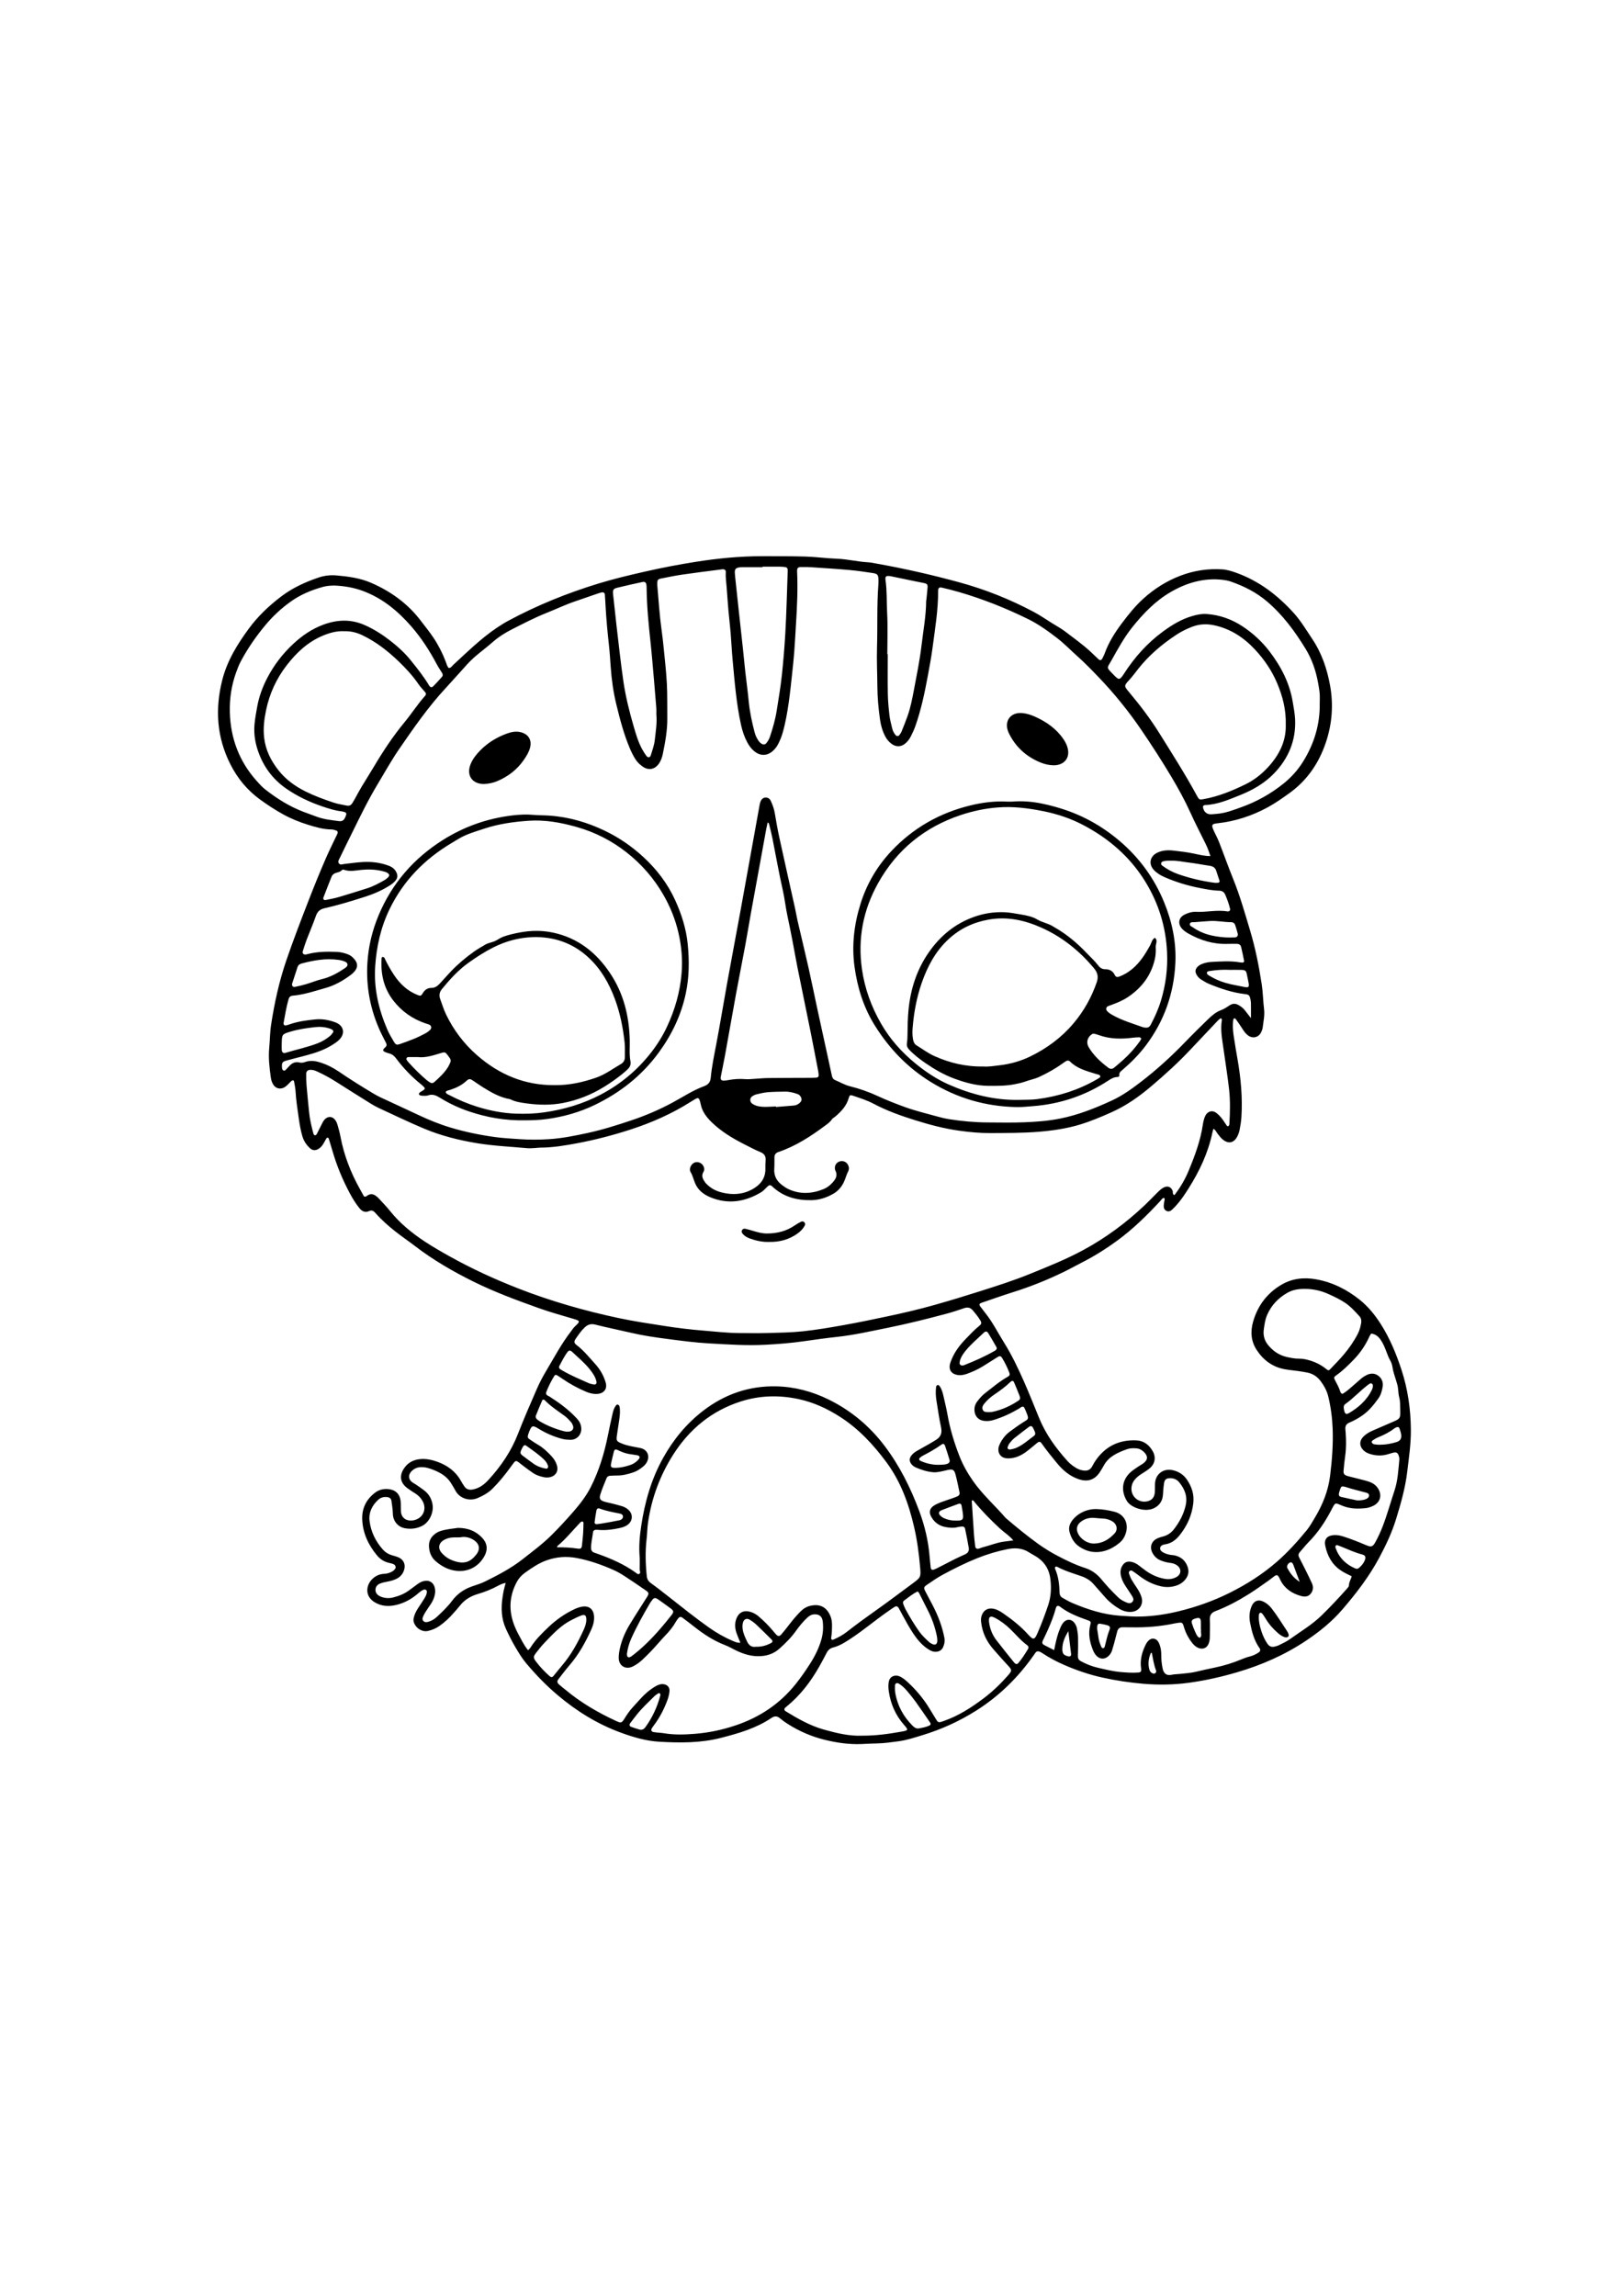 <?xml version="1.0" encoding="utf-8"?>
<!-- Generator: Adobe Illustrator 27.5.0, SVG Export Plug-In . SVG Version: 6.00 Build 0)  -->
<svg xmlns="http://www.w3.org/2000/svg" xmlns:xlink="http://www.w3.org/1999/xlink" viewBox="0 0 1086.96 1086.96" width="595" height="842" preserveAspectRatio="xMidYMid meet" data-scaled="true">
<g id="Ñëîé_2">
	<rect style="fill:#FFFFFF;" width="1086.96" height="1086.96"/>
</g>
<g id="Ñëîé_1">
	<g>
		<path d="M813.102,530.647c-0.276,1.117-0.49,1.878-0.652,2.651c-2.844,13.477-8.62,25.701-15.923,37.273
			c-2.478,3.926-5.044,7.789-8.15,11.257c-0.959,1.07-1.944,2.128-3.012,3.086c-0.987,0.885-2.171,1.414-3.523,0.819
			c-1.513-0.666-2.057-1.973-1.997-3.513c0.043-1.107,0.27-2.21,0.45-3.309c0.101-0.617,0.433-1.224-0.037-1.863
			c-1.366-0.169-1.844,1.028-2.547,1.791c-9.007,9.774-18.477,19.046-29.24,26.903c-7.241,5.287-14.81,10.06-22.798,14.154
			c-4.269,2.187-8.464,4.522-12.774,6.624c-11.083,5.407-22.5,9.975-34.277,13.67c-7.016,2.201-13.947,4.676-20.905,7.059
			c-1.492,0.511-1.681,1.228-0.741,2.505c1.044,1.416,2.109,2.818,3.212,4.189c4.938,6.142,8.437,13.195,12.589,19.834
			c5.269,8.425,9.515,17.358,13.528,26.446c3.554,8.05,6.764,16.235,10.112,24.362c4.461,10.829,11.186,20.073,18.944,28.672
			c1.614,1.79,3.527,3.253,5.582,4.513c1.799,1.104,3.739,1.773,5.872,1.898c2.12,0.124,3.754-0.644,4.859-2.449
			c0.667-1.091,1.193-2.27,1.886-3.342c6.549-10.132,15.901-14.974,27.921-14.471c5.068,0.212,8.667,3.061,11.064,7.374
			c2.316,4.167,1.381,8.609-2.383,11.58c-1.752,1.384-3.68,2.55-5.563,3.761c-1.629,1.049-3.091,2.266-4.306,3.779
			c-1.131,1.408-1.816,2.997-2.03,4.793c-0.729,6.13,4.659,10.924,10.691,9.517c2.596-0.606,4.244-2.184,4.764-4.798
			c0.216-1.087,0.204-2.225,0.244-3.342c0.052-1.438-0.05-2.888,0.091-4.315c0.587-5.962,5.643-9.636,11.582-8.428
			c4.105,0.835,7.483,2.994,9.796,6.416c3.197,4.731,4.918,9.827,4.224,15.815c-0.938,8.091-4.104,15.048-9.081,21.313
			c-2.56,3.222-5.68,5.618-9.91,6.21c-0.316,0.044-0.631,0.112-0.937,0.203c-1.13,0.338-2.085,0.902-2.259,2.19
			c-0.173,1.284,0.589,2.123,1.577,2.743c1.648,1.034,3.477,1.608,5.391,1.906c0.947,0.148,1.925,0.146,2.852,0.366
			c4.202,0.993,7.104,3.461,8.558,7.595c1.112,3.161,0.529,5.984-1.531,8.541c-1.766,2.192-4.093,3.549-6.773,4.311
			c-3.136,0.892-6.283,0.962-9.488,0.254c-5.587-1.234-10.486-3.808-14.959-7.305c-1.382-1.08-2.835-2.074-4.297-3.046
			c-0.553-0.367-1.232-0.354-1.78,0.092c-0.565,0.46-0.63,1.163-0.416,1.759c0.483,1.348,0.966,2.722,1.674,3.957
			c1.11,1.94,2.389,3.784,3.627,5.649c1.334,2.01,2.493,4.099,3.144,6.439c1.312,4.716-1.748,9.12-6.669,9.553
			c-2.971,0.262-5.725-0.522-8.26-2.018c-3.461-2.043-6.623-4.48-9.3-7.502c-2.757-3.112-5.488-6.246-8.25-9.353
			c-1.508-1.697-3.36-2.95-5.375-3.964c-0.713-0.359-1.454-0.676-2.207-0.938c-5.586-1.941-11.286-3.58-16.53-6.412
			c-0.332-0.179-1.041-0.135-1.27,0.101c-0.24,0.248-0.281,0.926-0.121,1.289c2.236,5.08,2.847,10.459,2.982,15.924
			c0.039,1.584,0.67,2.78,2.059,3.533c2.106,1.143,4.159,2.421,6.357,3.352c10.348,4.381,20.924,7.841,32.279,8.598
			c4.633,0.309,9.248,0.681,13.887,0.54c8.496-0.257,16.851-1.506,25.113-3.51c11.862-2.877,23.3-6.9,34.226-12.351
			c11.492-5.734,22.249-12.564,31.947-21.049c7.247-6.341,13.647-13.465,19.736-20.871c2.117-2.575,3.754-5.561,5.478-8.44
			c5.224-8.725,8.956-17.915,10.227-28.175c1.303-10.511,2.099-21.003,1.692-31.574c-0.277-7.203-1.224-14.333-2.902-21.356
			c-0.908-3.802-2.722-7.146-5.027-10.269c-2.288-3.099-5.269-5.098-9.036-5.865c-2.035-0.414-4.091-0.732-6.148-1.026
			c-3.006-0.429-6.045-0.663-9.026-1.215c-8.181-1.513-14.347-6.123-18.81-12.975c-3.818-5.862-4.232-12.327-2.338-18.926
			c3.096-10.784,9.471-19.198,19.161-24.823c7.193-4.176,15.122-4.967,23.241-3.483c10.95,2.002,20.645,6.919,29.204,13.825
			c5.469,4.413,9.957,9.915,13.782,15.882c6.175,9.633,10.492,20.092,14.044,30.926c4.277,13.043,6.157,26.401,6.28,40.11
			c0.085,9.489-1.327,18.796-2.439,28.151c-1.289,10.844-4.284,21.305-7.476,31.695c-2.779,9.043-6.819,17.576-11.284,25.909
			c-6.764,12.625-15.443,23.912-24.731,34.705c-7.011,8.148-15.335,14.869-24.312,20.873c-14.379,9.617-29.947,16.41-46.493,21.243
			c-10.466,3.057-21.063,5.449-31.844,6.932c-10.159,1.398-20.36,1.573-30.621,0.704c-9.269-0.785-18.417-2.158-27.477-4.165
			c-8.748-1.938-17.177-4.784-25.43-8.369c-5.32-2.311-10.34-4.966-15.129-8.16c-0.528-0.352-1.106-0.651-1.698-0.878
			c-0.984-0.376-1.899-0.235-2.565,0.656c-0.574,0.768-1.096,1.575-1.651,2.359c-10.286,14.528-22.807,26.794-37.823,36.332
			c-11.378,7.228-23.578,12.79-36.54,16.717c-5.212,1.579-10.358,3.296-15.764,4.02c-4.749,0.636-9.491,1.344-14.302,1.434
			c-3.516,0.065-7.03,0.283-10.544,0.428c-8.379,0.348-16.57-0.853-24.69-2.844c-8.947-2.194-17.258-5.82-24.998-10.773
			c-1.747-1.118-3.448-2.338-5.028-3.677c-1.896-1.607-3.651-1.551-5.646-0.203c-10.254,6.929-21.913,10.287-33.725,13.331
			c-13.681,3.526-27.579,3.419-41.49,2.615c-8.998-0.52-17.594-3.092-26.042-6.203c-15.499-5.708-29.253-14.256-41.856-24.86
			c-7.746-6.518-14.734-13.757-21.232-21.457c-2.863-3.392-5.183-7.287-7.44-11.134c-2.262-3.855-4.292-7.866-6.15-11.933
			c-3.092-6.768-3.375-13.912-2.283-21.166c0.238-1.581,0.483-3.164,0.821-4.725c0.33-1.52,0.785-3.014,1.29-4.915
			c-2.156,0.361-3.698,1.147-5.196,1.941c-4.256,2.259-8.68,4.088-13.305,5.427c-4.893,1.417-9.085,3.866-12.249,7.963
			c-1.269,1.643-2.712,3.151-4.07,4.725c-2.832,3.285-5.961,6.243-9.527,8.731c-2.395,1.671-4.998,2.799-7.865,3.407
			c-3.697,0.784-7.662-1.624-9.195-5.34c-0.508-1.232-0.469-2.476-0.158-3.762c0.536-2.213,1.553-4.193,2.775-6.082
			c1.391-2.149,2.848-4.256,4.189-6.434c0.835-1.356,1.632-2.766,1.771-4.41c0.057-0.672-0.181-1.319-0.803-1.601
			c-0.386-0.175-0.961-0.193-1.356-0.038c-1.664,0.655-2.96,1.875-4.308,3.003c-4.244,3.549-9.016,6.094-14.421,7.307
			c-4.824,1.083-9.506,0.805-13.921-1.778c-7.02-4.107-6.022-11.643-1.643-15.792c2.16-2.047,4.754-3.219,7.764-3.347
			c2.129-0.09,4.101-0.715,5.886-1.838c0.648-0.408,1.195-1.045,1.647-1.679c0.515-0.721,0.158-2.088-0.563-2.587
			c-1.083-0.749-2.349-0.953-3.601-1.239c-3.224-0.735-5.917-2.385-8.032-4.929c-5.896-7.092-9.676-15.162-9.973-24.431
			c-0.234-7.288,2.817-13.37,8.752-17.787c2.53-1.883,5.467-2.559,8.621-2.303c4.721,0.382,7.7,3.108,8.345,7.759
			c0.153,1.103,0.119,2.234,0.147,3.352c0.029,1.119,0.011,2.24,0.043,3.359c0.166,5.877,4.938,7.166,8.572,6.432
			c6.226-1.258,9.053-7.408,5.934-12.931c-1.113-1.971-2.627-3.607-4.559-4.845c-1.886-1.208-3.788-2.401-5.589-3.727
			c-4.703-3.462-5.581-8.115-2.428-13.004c2.497-3.872,6.128-5.973,10.706-6.449c4.073-0.423,7.99,0.387,11.771,1.745
			c6.668,2.395,12.159,6.335,15.729,12.638c0.787,1.39,1.588,2.789,2.54,4.066c1.241,1.665,2.912,2.274,5.06,1.951
			c4.555-0.685,8.004-3.297,10.936-6.486c8.395-9.132,15.28-19.23,19.819-30.912c3.934-10.125,8.278-20.095,12.628-30.052
			c1.789-4.094,3.876-8.088,6.166-11.926c5.323-8.922,10.181-18.143,16.545-26.414c0.975-1.267,1.844-2.662,3.011-3.725
			c3.626-3.304,3.077-3.594-1.107-4.853c-7.654-2.303-15.376-4.377-22.916-7.07c-15.069-5.383-30.086-10.91-44.432-18.028
			c-13.625-6.76-26.767-14.372-38.875-23.664c-4.309-3.307-8.82-6.354-13.088-9.711c-4.775-3.757-9.34-7.778-13.371-12.351
			c-1.251-1.42-2.35-2.318-4.482-1.345c-2.484,1.133-4.681,0.085-6.345-1.99c-2.41-3.005-4.454-6.265-6.269-9.645
			c-4.931-9.185-8.929-18.764-11.812-28.795c-0.794-2.764-1.636-5.514-2.495-8.258c-0.076-0.244-0.421-0.522-0.673-0.56
			c-0.255-0.038-0.681,0.127-0.809,0.338c-0.742,1.231-1.392,2.517-2.122,3.756c-0.907,1.54-2.066,2.848-3.687,3.68
			c-1.912,0.982-3.705,0.76-5.286-0.708c-2.386-2.215-4.133-4.801-5.074-7.986c-1.14-3.855-1.828-7.797-2.387-11.747
			c-0.873-6.169-1.853-12.329-2.21-18.567c-0.118-2.065-0.608-4.108-0.939-6.16c-0.077-0.479-0.221-1.049-0.787-1.023
			c-0.418,0.02-0.89,0.303-1.214,0.603c-0.821,0.759-1.536,1.632-2.361,2.386c-0.703,0.643-1.437,1.297-2.265,1.751
			c-2.802,1.537-5.846,0.69-7.455-2.029c-0.823-1.391-1.307-2.914-1.532-4.517c-0.932-6.654-1.727-13.3-1.073-20.054
			c0.492-5.088,0.458-10.207,1.24-15.292c2.241-14.569,5.344-28.908,10.11-42.887c4.697-13.777,9.944-27.339,15.202-40.906
			c3.642-9.398,7.446-18.723,11.462-27.962c2.103-4.837,4.472-9.559,6.725-14.331c0.341-0.722,0.773-1.41,1.032-2.159
			c0.293-0.847,0.037-1.658-0.845-1.956c-1.047-0.354-2.159-0.713-3.245-0.722c-5.363-0.042-10.441-1.536-15.475-3.085
			c-5.808-1.787-11.441-4.044-16.799-6.989c-5.339-2.934-10.394-6.257-15.333-9.821c-8.758-6.319-15.38-14.348-20.205-23.957
			c-9.031-17.982-10.237-36.662-5.406-56.014c3.249-13.016,10.064-24.086,17.88-34.723c6.122-8.332,13.52-15.306,21.713-21.532
			c7.616-5.787,16.183-9.68,25.156-12.706c3.791-1.278,7.864-1.716,11.854-1.366c7.969,0.698,15.895,1.756,23.339,5.008
			c13.135,5.739,24.444,13.862,33.162,25.361c2.896,3.82,5.935,7.525,8.598,11.532c3.297,4.962,5.947,10.209,8.071,15.758
			c0.564,1.473,0.888,3.086,2.006,4.341c1.551,0.104,2.135-1.229,3.035-2.051c9.437-8.627,18.528-17.664,29.192-24.842
			c2.515-1.693,5.094-3.316,7.762-4.751c19.222-10.341,39.374-18.483,60.218-24.873c10.237-3.138,20.664-5.618,31.112-7.998
			c11.385-2.594,22.836-4.799,34.367-6.612c14.708-2.312,29.49-3.787,44.396-3.752c9.758,0.022,19.521-0.061,29.271,0.235
			c6.862,0.208,13.7,1.199,20.562,1.431c7.223,0.245,14.235,2.062,21.428,2.434c1.746,0.09,3.477,0.511,5.208,0.818
			c18.742,3.327,37.279,7.557,55.641,12.57c17.352,4.738,33.962,11.369,49.836,19.8c4.228,2.246,8.188,4.997,12.261,7.532
			c2.985,1.858,6.108,3.539,8.896,5.659c5.723,4.351,11.584,8.541,16.887,13.422c1.881,1.732,3.677,3.556,5.57,5.274
			c0.846,0.768,1.798,0.522,2.346-0.532c0.589-1.134,1.194-2.276,1.625-3.475c2.685-7.461,6.879-14.073,11.603-20.35
			c4.324-5.745,8.81-11.364,14.166-16.234c7.424-6.752,15.766-12.027,25.132-15.576c8.931-3.384,18.22-4.791,27.779-4.201
			c3.227,0.199,6.281,1.145,9.301,2.222c15.299,5.455,27.795,14.989,38.588,26.865c4.848,5.334,8.537,11.573,12.541,17.553
			c6.346,9.476,9.922,20.03,11.938,31.133c2.36,13.003,1.359,25.885-2.868,38.356c-4.623,13.639-12.399,25.162-24.263,33.716
			c-4.677,3.372-9.365,6.682-14.431,9.459c-10.651,5.838-21.966,9.528-34.049,10.852c-3.554,0.389-3.99,0.999-2.66,4.169
			c1.174,2.798,2.727,5.442,3.832,8.264c3.265,8.338,6.245,16.788,9.605,25.086c4.514,11.146,7.756,22.697,11.208,34.178
			c3.549,11.807,5.951,23.881,7.824,36.071c0.853,5.551,0.883,11.155,1.572,16.712c0.516,4.16-0.434,8.281-0.93,12.401
			c-0.113,0.936-0.48,1.863-0.855,2.741c-1.639,3.837-5.786,4.942-9.102,2.385c-1.663-1.282-2.813-3.02-3.923-4.802
			c-1.348-2.164-2.863-4.226-4.346-6.303c-0.132-0.185-0.596-0.276-0.84-0.199c-0.251,0.079-0.563,0.395-0.603,0.646
			c-0.558,3.51-0.341,7.033,0.163,10.512c0.803,5.537,1.761,11.052,2.719,16.565c2.198,12.645,3.326,25.354,2.549,38.201
			c-0.185,3.048-0.676,6.037-1.262,9.017c-0.214,1.089-0.61,2.158-1.045,3.185c-2.342,5.532-6.583,6.482-10.906,2.389
			c-1.149-1.088-2.058-2.433-3.05-3.681C814.974,532.681,814.727,531.488,813.102,530.647z M838.318,456.526
			c0-3.97,0.03-6.995-0.018-10.019c-0.015-0.952-0.177-1.914-0.382-2.847c-0.529-2.41-1.048-2.957-3.459-3.23
			c-8.511-0.962-16.527-3.671-24.38-6.914c-1.903-0.786-3.668-1.941-5.421-3.046c-1.373-0.865-2.357-2.138-3.072-3.612
			c-0.797-1.644-0.47-3.105,0.667-4.44c0.849-0.996,1.948-1.663,3.14-2.152c2.09-0.858,4.285-1.3,6.536-1.415
			c6.227-0.317,12.457-0.774,18.669,0.231c0.631,0.102,1.27,0.191,1.907,0.207c0.728,0.019,1.349-0.405,1.214-1.114
			c-0.601-3.134-1.268-6.258-2.009-9.363c-0.339-1.423-1.459-2.061-2.875-2.078c-2.078-0.023-4.158-0.024-6.235,0.043
			c-9.391,0.302-18.01-2.316-26.114-6.873c-1.676-0.942-3.278-2.014-4.542-3.496c-2.795-3.277-2.06-7.274,1.762-9.199
			c2.452-1.235,5.089-2.054,7.851-1.92c7.027,0.34,14.023-1.48,21.056-0.26c0.154,0.027,0.318-0.007,0.477-0.017
			c0.845-0.051,1.462-0.801,1.256-1.663c-0.783-3.275-1.936-6.424-3.255-9.52c-0.785-1.843-2.143-2.671-4.11-2.711
			c-4.339-0.087-8.581-0.941-12.817-1.761c-8.191-1.587-16.143-3.98-23.793-7.33c-2.657-1.164-5.14-2.658-7.129-4.785
			c-3.677-3.932-2.661-9.06,2.093-11.469c3.601-1.825,7.418-1.929,11.253-1.495c4.441,0.502,8.877,1.034,13.279,1.949
			c3.534,0.734,7.098,1.699,11.29,1.714c-1.004-2.938-1.87-5.462-3.063-7.883c-3.463-7.029-7.087-13.986-10.311-21.123
			c-3.763-8.331-8.158-16.315-12.825-24.14c-6.39-10.713-13.166-21.187-20.197-31.501c-8.492-12.457-17.93-24.129-28.341-35.01
			c-4.753-4.968-9.567-9.908-14.689-14.486c-4.408-3.939-8.519-8.202-13.216-11.838c-6.207-4.806-12.521-9.345-19.615-12.838
			c-14.965-7.368-30.403-13.466-46.408-18.133c-3.683-1.074-7.417-1.987-11.15-2.875c-1.934-0.46-2.676,0.166-2.669,2.212
			c0.049,12.684-2.039,25.16-3.686,37.673c-0.834,6.337-2.005,12.635-3.173,18.923c-2.132,11.48-4.505,22.904-8.404,33.954
			c-0.857,2.428-1.939,4.733-3.105,7.01c-0.883,1.724-2.044,3.254-3.518,4.518c-2.853,2.446-6.22,2.594-9.234,0.401
			c-1.838-1.337-3.266-3.016-4.327-5.053c-1.873-3.594-2.966-7.403-3.522-11.399c-1.014-7.293-1.696-14.618-1.747-21.977
			c-0.06-8.791-0.509-17.575-0.239-26.373c0.427-13.906-0.164-27.835,0.897-41.729c0.085-1.115,0.085-2.239,0.072-3.358
			c-0.039-3.262-0.582-4.106-3.623-4.572c-5.211-0.799-10.436-1.577-15.684-2.049c-8.436-0.759-16.893-1.287-25.346-1.856
			c-2.392-0.161-4.798-0.195-7.195-0.153c-2.173,0.037-2.774,0.698-2.668,3.02c0.527,11.524,0.01,23.023-0.708,34.521
			c-0.399,6.383-0.715,12.771-1.195,19.148c-0.372,4.939-0.897,9.869-1.435,14.794c-0.694,6.358-1.339,12.725-2.243,19.054
			c-0.995,6.964-2.193,13.904-4.146,20.682c-0.755,2.62-1.792,5.126-3.062,7.546c-0.831,1.584-1.888,2.964-3.178,4.179
			c-3.977,3.746-8.758,3.867-12.941,0.282c-1.839-1.576-3.262-3.493-4.417-5.631c-1.994-3.691-3.315-7.603-4.221-11.691
			c-3.226-14.564-4.335-29.401-5.719-44.199c-0.551-5.888-0.794-11.803-1.284-17.697c-0.411-4.937-1.03-9.857-1.463-14.793
			c-0.462-5.255-0.819-10.519-1.213-15.78c-0.251-3.344-0.796-6.664-0.571-10.045c0.088-1.327-0.795-1.974-2.183-1.895
			c-0.637,0.036-1.27,0.152-1.905,0.236c-8.401,1.107-16.815,2.131-25.198,3.357c-4.742,0.693-9.442,1.688-14.148,2.612
			c-1.981,0.389-2.422,0.979-2.483,2.905c-0.026,0.797,0.006,1.601,0.078,2.396c0.866,9.545,1.421,19.119,2.743,28.623
			c0.616,4.431,1.132,8.879,1.566,13.331c0.76,7.794,1.658,15.585,2.057,23.4c0.384,7.503,0.181,15.034,0.286,22.552
			c0.115,8.218-1.355,16.236-2.995,24.232c-0.451,2.2-1.161,4.322-2.398,6.236c-2.729,4.223-7.062,5.164-11.124,2.313
			c-1.972-1.384-3.697-3.048-4.983-5.13c-1.348-2.182-2.492-4.455-3.502-6.818c-4.103-9.602-6.723-19.661-9.177-29.761
			c-2.003-8.247-3.169-16.639-3.759-25.111c-0.344-4.943-0.658-9.893-1.205-14.815c-0.953-8.577-1.74-17.165-2.228-25.781
			c-0.144-2.553-0.26-5.109-0.461-7.658c-0.111-1.402-0.904-1.899-2.326-1.585c-0.624,0.138-1.244,0.307-1.848,0.514
			c-5.293,1.818-10.577,3.663-15.873,5.471c-6.518,2.226-12.728,5.207-19.115,7.744c-7.903,3.138-15.399,7.073-22.967,10.891
			c-4.74,2.392-9.167,5.199-13.16,8.714c-5.514,4.854-11.647,8.968-16.658,14.44c-4.967,5.424-9.791,10.98-14.792,16.363
			c-11.591,12.477-21.232,26.427-30.855,40.369c-5.352,7.754-9.934,16.042-14.799,24.127c-6.193,10.289-11.439,21.08-16.734,31.844
			c-2.824,5.741-5.697,11.46-8.443,17.238c-0.573,1.205-1.748,2.636-0.536,3.965c0.97,1.064,2.411,0.343,3.656,0.206
			c4.13-0.452,8.252-1.083,12.395-1.296c5.953-0.305,11.815,0.397,17.432,2.573c2.348,0.91,4.093,2.415,5.095,4.774
			c0.766,1.803,0.547,3.418-0.649,4.941c-1.104,1.406-2.499,2.463-3.988,3.418c-5.152,3.303-10.73,5.701-16.53,7.562
			c-8.984,2.884-18.015,5.624-27.223,7.714c-2.931,0.665-4.696,2.143-5.716,5.079c-1.887,5.43-4.201,10.711-6.258,16.083
			c-0.914,2.388-1.648,4.845-2.437,7.28c-0.145,0.446-0.299,0.971-0.19,1.393c0.101,0.393,0.48,0.856,0.852,1.009
			c0.935,0.387,1.883,0.025,2.811-0.214c6.272-1.618,12.661-1.637,19.071-1.4c2.426,0.09,4.755,0.621,7.023,1.435
			c1.362,0.489,2.62,1.17,3.691,2.181c4.065,3.835,4.02,7.239-0.173,10.96c-0.359,0.318-0.733,0.621-1.118,0.907
			c-5.172,3.849-10.719,7-16.962,8.745c-7.231,2.021-14.365,4.48-21.92,5.119c-1.464,0.124-2.307,0.924-2.71,2.302
			c-1.533,5.23-2.332,10.614-3.35,15.951c-0.223,1.167,0.602,1.911,1.683,1.655c0.929-0.22,1.84-0.532,2.745-0.842
			c5.489-1.883,11.207-2.616,16.932-3.18c4.519-0.445,8.976,0.383,13.201,1.925c5.952,2.172,7.004,7.711,2.396,12.032
			c-1.27,1.191-2.769,2.165-4.251,3.099c-5.477,3.453-11.548,5.455-17.753,7.1c-4.327,1.147-8.675,2.217-12.99,3.405
			c-2.817,0.775-3.281,1.552-3.046,4.506c0.063,0.798,0.098,1.71,0.883,2.108c1.151,0.583,1.677-0.499,2.327-1.128
			c0.574-0.555,1.117-1.145,1.649-1.741c1.837-2.062,4.035-3.129,6.837-2.435c1.301,0.322,2.533,0.137,3.761-0.304
			c3.319-1.191,6.583-0.816,9.883,0.195c4.48,1.373,8.628,3.411,12.481,6.036c7.669,5.225,15.519,10.163,23.491,14.907
			c1.509,0.898,3.057,1.75,4.647,2.494c8.545,3.998,17.128,7.914,25.66,11.938c6.953,3.28,14.043,6.156,21.422,8.365
			c9.671,2.896,19.495,4.913,29.495,6.305c5.561,0.774,11.148,1.046,16.712,1.44c6.524,0.461,13.127,0.421,19.658,0.011
			c8.781-0.55,17.415-2.311,26.018-4.18c10.025-2.177,19.771-5.27,29.478-8.527c9.422-3.162,18.505-7.077,27.261-11.786
			c7.037-3.784,13.724-8.274,21.271-11.036c2.798-1.024,4.118-2.772,4.385-5.607c0.72-7.654,2.319-15.158,3.754-22.7
			c2.568-13.505,4.768-27.08,7.22-40.608c2.937-16.205,5.992-32.388,8.968-48.586c1.849-10.062,3.649-20.133,5.467-30.2
			c2.443-13.532,4.878-27.066,7.328-40.597c0.142-0.783,0.296-1.584,0.598-2.313c0.648-1.564,1.677-2.751,3.546-2.75
			c1.615,0.001,2.741,0.882,3.381,2.278c1.2,2.617,2.185,5.291,2.663,8.178c0.94,5.676,1.96,11.346,3.185,16.966
			c3.406,15.625,6.944,31.222,10.406,46.836c0.621,2.8,1.058,5.642,1.704,8.436c2.417,10.439,4.958,20.849,7.312,31.302
			c2.037,9.047,3.861,18.141,5.819,27.206c2.363,10.942,4.769,21.875,7.155,32.812c0.886,4.063,1.782,8.123,2.644,12.191
			c0.28,1.321,0.818,2.496,2.09,3.037c3.373,1.435,6.533,3.323,10.162,4.222c6.37,1.578,12.537,3.751,18.517,6.527
			c5.942,2.758,12.052,5.142,18.223,7.379c7.085,2.568,14.4,4.286,21.633,6.308c2.613,0.73,5.267,1.38,7.944,1.806
			c8.534,1.357,17.129,2.144,25.775,2.188c8.158,0.041,16.326,0.216,24.473-0.097c7.966-0.306,15.899-0.868,23.802-2.422
			c12.367-2.431,23.885-7.009,35.218-12.257c6.872-3.183,12.984-7.584,18.954-12.149c10.815-8.269,20.854-17.415,30.293-27.234
			c4.986-5.186,10.13-10.225,15.304-15.226c2.412-2.331,4.993-4.523,8.2-5.754c1.799-0.69,3.43-1.602,5.024-2.718
			c3.25-2.275,5.075-2.145,8.332,0.088c1.197,0.821,2.242,1.789,3.11,2.964C835.532,452.99,836.629,454.351,838.318,456.526z
			 M243.922,575.976c1.164,0.383,1.627-0.144,2.13-0.504c2.155-1.544,4.196-1.21,6.151,0.361c0.621,0.499,1.232,1.028,1.768,1.615
			c2.478,2.718,5.067,5.351,7.362,8.217c6.572,8.21,14.58,14.757,23.297,20.506c5.341,3.522,10.879,6.705,16.467,9.83
			c14.824,8.293,30.234,15.367,46.009,21.537c21.906,8.568,44.506,15.034,67.512,19.934c9.996,2.129,20.133,3.625,30.236,5.216
			c8.842,1.392,17.729,2.467,26.659,3.187c7.965,0.643,15.908,1.595,23.913,1.632c6.238,0.029,12.48,0.157,18.714-0.015
			c7.984-0.22,16.003-0.315,23.931-1.163c9.206-0.985,18.361-2.557,27.482-4.188c9.749-1.743,19.45-3.769,29.141-5.823
			c10.479-2.221,20.912-4.638,31.23-7.547c10.312-2.908,20.56-6.015,30.769-9.265c11.264-3.586,22.53-7.161,33.487-11.615
			c11.993-4.875,24.031-9.678,35.446-15.829c15.282-8.235,29.132-18.479,41.711-30.434c2.781-2.643,5.414-5.44,8.144-8.138
			c1.478-1.461,2.957-2.963,4.93-3.756c2.423-0.974,4.397,0.007,5.383,2.44c0.376,0.928-0.316,2.304,1.234,2.929
			c3.845-5.008,7.039-10.38,9.425-16.124c4.234-10.191,8.114-20.529,9.682-31.559c0.157-1.105,0.417-2.205,0.738-3.274
			c0.274-0.913,0.6-1.841,1.086-2.653c1.708-2.851,4.761-3.429,7.342-1.336c1.996,1.618,3.651,3.578,5.044,5.75
			c0.602,0.939,1.208,1.879,1.873,2.773c0.145,0.195,0.586,0.322,0.824,0.253c0.253-0.074,0.488-0.388,0.62-0.653
			c0.137-0.275,0.179-0.614,0.197-0.929c0.458-7.834,0.644-15.689-0.248-23.484c-1.036-9.046-2.5-18.043-3.751-27.065
			c-0.878-6.326-2.148-12.635-1.029-19.071c0.026-0.149-0.008-0.324-0.062-0.469c-0.213-0.565-0.721-0.745-1.135-0.434
			c-0.756,0.569-1.437,1.251-2.091,1.942c-5.938,6.265-11.887,12.522-17.789,18.822c-8.212,8.766-17.097,16.803-26.249,24.567
			c-8.209,6.964-16.918,13.109-26.814,17.499c-6.875,3.049-13.801,5.993-20.989,8.164c-8.897,2.688-18.074,4.026-27.341,4.803
			c-10.851,0.909-21.72,0.833-32.591,0.902c-7.057,0.044-14.046-0.632-21.02-1.6c-10.009-1.389-19.725-3.971-29.358-6.973
			c-9.639-3.004-19.117-6.381-28.053-11.119c-4.413-2.339-9.157-3.779-13.838-5.395c-1.713-0.592-2.205-0.338-2.73,1.573
			c-1.474,5.364-5.12,9.115-9.163,12.575c-0.714,0.611-1.628,0.948-2.182,1.808c-1.151,1.785-2.896,2.968-4.562,4.206
			c-9.661,7.176-19.69,13.707-31.202,17.6c-1.707,0.577-2.664,1.689-2.686,3.529c-0.031,2.559,0.062,5.126-0.114,7.675
			c-0.331,4.779,1.664,8.362,5.41,11.094c1.286,0.938,2.606,1.891,4.041,2.556c7.895,3.664,15.842,3.18,23.719-0.047
			c2.228-0.913,4.152-2.432,5.788-4.21c2.143-2.331,3.746-4.859,1.987-8.177c-0.146-0.276-0.211-0.605-0.266-0.919
			c-0.381-2.167,0.744-4.22,2.752-5.045c2.185-0.898,4.678-0.087,5.843,1.92c0.861,1.483,1.04,3.083,0.254,4.593
			c-1.116,2.145-1.685,4.492-2.653,6.673c-1.519,3.42-3.794,6.279-7.094,8.222c-4.642,2.733-9.686,4.337-15.024,4.426
			c-9.727,0.162-18.681-2.208-26.005-9.102c-1.334-1.255-2.013-1.216-3.276-0.063c-1.414,1.291-2.648,2.878-4.257,3.839
			c-10.753,6.424-22.037,8.312-33.943,3.419c-4.578-1.882-8.359-4.754-10.335-9.471c-1.04-2.482-1.597-5.122-3.027-7.502
			c-1.184-1.97,0.203-5.067,2.278-6.148c2.142-1.116,4.941-0.224,6.22,1.987c0.781,1.351,0.913,2.817,0.123,4.121
			c-1.528,2.522-0.486,4.638,0.9,6.659c0.71,1.035,1.687,1.916,2.65,2.743c3.521,3.021,7.745,4.357,12.249,5.05
			c5.887,0.906,11.548,0.11,16.75-2.709c5.529-2.997,9.189-7.393,8.973-14.162c-0.056-1.755,0.011-3.523,0.15-5.274
			c0.216-2.721-0.738-4.452-3.409-5.567c-3.83-1.598-7.511-3.562-11.215-5.449c-7.864-4.008-15.351-8.548-21.722-14.792
			c-3.406-3.338-6.173-7.093-7.121-11.713c-1.168-5.69-1.824-4.794-6.039-2.18c-0.136,0.084-0.279,0.156-0.414,0.242
			c-12.761,8.125-26.489,14.183-40.844,18.822c-11.569,3.738-23.314,6.807-35.284,9.061c-8.346,1.572-16.677,2.972-25.194,2.987
			c-1.115,0.002-2.228,0.231-3.344,0.277c-1.755,0.072-3.528,0.243-5.267,0.084c-11.134-1.017-22.315-1.507-33.38-3.31
			c-12.209-1.99-24.15-4.986-35.545-9.751c-10.173-4.254-20.11-9.076-30.129-13.694c-1.884-0.868-3.721-1.87-5.482-2.966
			c-7.872-4.902-15.73-9.83-23.551-14.813c-4.19-2.669-8.539-5.013-13.069-7.045c-1.194-0.536-2.405-0.862-3.696-0.902
			c-1.988-0.062-3.142,0.821-3.168,2.747c-0.037,2.714,0.046,5.44,0.272,8.144c0.479,5.732,1.092,11.453,1.637,17.18
			c0.471,4.953,1.62,9.769,2.909,14.558c0.17,0.631,0.494,1.271,1.23,1.194c0.385-0.04,0.863-0.455,1.058-0.827
			c1.113-2.123,2.125-4.298,3.23-6.425c0.585-1.126,1.135-2.331,1.973-3.253c2.293-2.52,5.409-2.281,7.308,0.517
			c0.617,0.909,1.077,1.976,1.377,3.037c0.74,2.614,1.481,5.24,1.984,7.907c2.336,12.382,6.805,23.96,12.937,34.929
			C242.106,572.67,243.091,574.472,243.922,575.976z M428.701,818.272c-0.711-7.934-0.009-14.803,1.007-21.59
			c2.384-15.915,6.723-31.239,14.621-45.422c6.941-12.463,15.814-23.255,27.167-31.918c14.359-10.956,30.649-16.54,48.683-16.136
			c12.26,0.275,23.971,3.355,35.081,8.811c14.951,7.343,27.376,17.723,37.385,30.884c10.137,13.33,17.565,28.226,23.392,43.884
			c3.635,9.769,6.055,19.872,6.911,30.305c0.209,2.546,0.483,5.087,0.759,7.627c0.126,1.154,0.954,1.679,2.031,1.295
			c0.75-0.267,1.485-0.589,2.195-0.951c3.989-2.031,7.953-4.111,11.956-6.113c2.287-1.143,4.626-2.183,6.953-3.244
			c1.853-0.845,2.687-2.338,2.361-4.262c-0.718-4.251-1.549-8.485-2.438-12.705c-0.28-1.327-1.127-1.758-2.526-1.604
			c-0.952,0.105-1.913,0.228-2.839,0.464c-2.555,0.651-5.089,0.335-7.618-0.095c-4.387-0.747-7.63-3.13-9.778-7.008
			c-1.631-2.945-0.996-5.6,1.903-7.42c1.345-0.844,2.82-1.522,4.307-2.09c2.538-0.968,5.135-1.779,7.7-2.677
			c1.204-0.422,2.412-0.847,3.58-1.358c1.139-0.498,1.783-1.414,1.513-2.686c-0.862-4.064-1.624-8.16-2.732-12.158
			c-0.886-3.197-1.958-3.596-5.406-2.827c-1.716,0.383-3.415,0.865-5.146,1.154c-1.408,0.235-2.868,0.442-4.278,0.328
			c-4.019-0.326-7.838-1.523-11.528-3.112c-1.178-0.507-2.24-1.221-3.071-2.244c-1.542-1.899-1.619-3.729-0.203-5.696
			c0.955-1.325,2.221-2.315,3.601-3.124c2.62-1.536,5.302-2.964,7.935-4.477c1.798-1.033,3.585-2.09,5.331-3.209
			c3.07-1.968,3.897-4.623,3.117-8.259c-1.274-5.934-2.123-11.961-3.094-17.958c-0.487-3.009-0.601-6.046-0.212-9.081
			c0.085-0.665,0.504-1.264,1.195-1.285c0.384-0.012,0.909,0.359,1.154,0.709c1.309,1.864,1.963,4.021,2.468,6.203
			c1.01,4.362,2.073,8.72,2.855,13.126c1.684,9.49,4.471,18.651,7.972,27.603c2.338,5.978,5.484,11.519,9.18,16.787
			c6.286,8.958,14.486,16.197,21.585,24.419c0.208,0.241,0.458,0.448,0.701,0.655c6.944,5.907,13.989,11.689,21.397,17.01
			c4.029,2.895,8.246,5.466,12.643,7.8c6.088,3.233,12.252,6.205,18.831,8.32c4.036,1.297,7.428,3.692,10.222,6.897
			c1.786,2.05,3.497,4.169,5.344,6.161c2.063,2.226,4.22,4.368,6.379,6.503c1.379,1.364,3.04,2.343,4.807,3.12
			c1.623,0.714,3.393,1.593,4.85-0.092c1.32-1.526,0.236-3.032-0.604-4.381c-1.183-1.9-2.465-3.739-3.699-5.608
			c-1.327-2.009-2.532-4.091-3.183-6.424c-0.753-2.701-0.842-5.364,0.767-7.859c1.394-2.16,3.158-2.959,5.717-2.526
			c1.941,0.328,3.627,1.217,5.181,2.384c1.661,1.248,3.278,2.559,4.975,3.755c3.842,2.706,8.044,4.546,12.717,5.329
			c2.648,0.443,5.149,0.047,7.449-1.153c3.592-1.875,3.707-5.839,0.335-8.081c-1.358-0.903-2.889-1.329-4.506-1.507
			c-2.241-0.246-4.383-0.866-6.466-1.732c-2.321-0.966-4.006-2.617-5.196-4.777c-2.199-3.996-0.839-8.1,3.322-9.956
			c1.161-0.518,2.407-0.872,3.643-1.189c3.072-0.789,5.535-2.501,7.432-4.977c3.631-4.741,6.387-9.87,7.751-15.799
			c1.401-6.087-0.616-11.008-4.303-15.535c-1.479-1.816-3.496-2.731-5.891-2.761c-2.698-0.033-3.884,0.775-4.288,3.427
			c-0.384,2.522-0.559,5.081-0.723,7.63c-0.259,4.021-2.158,6.992-5.666,8.868c-6.233,3.333-15.924-0.294-18.546-4.7
			c-4.243-7.128-3.041-14.452,2.774-19.464c1.687-1.454,3.612-2.635,5.452-3.906c0.919-0.635,1.951-1.116,2.834-1.793
			c3.135-2.404,3.249-4.823,0.418-7.616c-1.413-1.394-3.083-2.282-5.083-2.432c-2.082-0.156-4.168-0.17-6.172,0.534
			c-3.172,1.114-6.281,2.349-9.149,4.164c-2.628,1.663-4.762,3.738-6.297,6.448c-0.945,1.669-1.891,3.346-2.957,4.938
			c-3.458,5.168-8.271,6.586-14.21,4.531c-5.973-2.067-10.497-5.97-14.433-10.73c-3.568-4.315-7.079-8.67-10.298-13.257
			c-0.864-1.231-1.685-1.294-2.836-0.376c-2.499,1.995-4.894,4.128-7.459,6.033c-3.526,2.618-7.429,4.377-11.935,4.433
			c-6.201,0.076-7.674-4.907-6.171-8.691c0.469-1.18,1.049-2.34,1.74-3.403c1.402-2.154,3.042-4.143,5.128-5.665
			c3.098-2.261,6.192-4.545,9.438-6.581c3.097-1.942,3.758-1.861,2.071-6.055c-0.477-1.186-0.955-2.378-1.538-3.513
			c-0.435-0.847-1.201-0.976-2.017-0.482c-0.547,0.331-1.049,0.735-1.599,1.06c-5.389,3.187-11.032,5.797-17.035,7.621
			c-2.19,0.665-4.396,0.878-6.637,0.534c-3.464-0.532-5.723-2.959-6.082-6.435c-0.24-2.32,0.267-4.441,1.676-6.336
			c1.63-2.192,3.396-4.246,5.586-5.907c4.838-3.671,9.416-7.693,14.753-10.685c1.668-0.935,1.837-1.504,1.215-3.117
			c-1.268-3.289-2.823-6.447-4.655-9.459c-0.954-1.569-1.594-1.725-3.118-0.78c-3.398,2.107-6.743,4.298-10.154,6.384
			c-3.285,2.009-6.803,3.548-10.416,4.869c-2.301,0.841-4.66,1.192-7.068,0.6c-3.428-0.843-5.066-3.362-4.344-6.83
			c0.29-1.391,0.859-2.74,1.428-4.053c2.128-4.909,5.324-9.095,9.016-12.911c3.001-3.102,5.943-6.265,9.302-9.007
			c1.548-1.264,1.625-2.003,0.583-3.729c-1.407-2.331-3.118-4.436-4.88-6.518c-1.703-2.013-3.548-2.364-5.967-1.53
			c-3.928,1.355-7.884,2.663-11.897,3.732c-12.978,3.457-26.005,6.74-39.174,9.383c-11.281,2.264-22.503,4.861-33.98,6.097
			c-7.625,0.821-15.226,1.896-22.819,2.987c-8.238,1.183-16.525,1.811-24.819,2.271c-12.798,0.71-25.587-0.188-38.351-0.903
			c-9.241-0.518-18.452-1.765-27.642-2.957c-8.241-1.069-16.474-2.26-24.585-4.167c-7.934-1.865-15.935-3.452-23.833-5.452
			c-2.871-0.727-4.95-0.083-6.983,1.789c-2.38,2.192-4.166,4.85-5.988,7.471c-1.445,2.078-1.405,3.018,0.548,4.511
			c4.752,3.634,8.441,8.28,12.408,12.658c3.258,3.597,5.68,7.768,6.995,12.443c1.188,4.225-1.166,7.234-5.556,7.551
			c-2.616,0.189-5.085-0.398-7.476-1.398c-5.628-2.353-10.938-5.287-15.977-8.72c-1.188-0.81-2.375-1.626-3.603-2.372
			c-0.583-0.354-1.329-0.357-1.719,0.263c-2.218,3.525-4.056,7.249-5.559,11.133c-0.329,0.849,0.047,1.584,0.747,2.084
			c0.516,0.369,1.143,0.577,1.68,0.921c6.346,4.063,12.405,8.485,17.594,14.006c1.217,1.295,2.369,2.63,2.952,4.326
			c2.111,6.145-2.037,10.66-6.816,10.519c-1.766-0.052-3.495-0.13-5.221-0.578c-5.778-1.501-11.21-3.86-16.247-6.991
			c-4.058-2.522-4.535-1.663-6.141,2.243c-0.243,0.59-0.465,1.193-0.64,1.806c-0.495,1.729-0.337,2.287,1.094,3.257
			c1.854,1.255,3.708,2.522,5.646,3.638c3.378,1.945,6.118,4.624,8.757,7.415c1.89,1.998,3.335,4.312,3.96,7.03
			c0.749,3.256-0.97,6.106-4.18,7.056c-1.564,0.463-3.145,0.502-4.745,0.168c-2.525-0.527-4.974-1.297-7.124-2.737
			c-2.255-1.51-4.429-3.143-6.598-4.777c-5.685-4.281-4.408-4.891-8.819,1.114c-3.602,4.903-7.413,9.624-11.718,13.937
			c-2.879,2.885-6.33,4.808-10.035,6.417c-5.72,2.483-12.317,0.093-14.93-4.93c-0.811-1.558-1.784-3.032-2.677-4.547
			c-1.921-3.26-4.62-5.675-7.943-7.454c-2.695-1.443-5.508-2.591-8.46-3.332c-1.374-0.345-2.846-0.468-4.266-0.422
			c-2.503,0.081-4.645,1.151-6.338,2.995c-2.112,2.301-1.841,5.236,0.632,7.075c0.766,0.57,1.658,0.969,2.444,1.516
			c2.097,1.462,4.266,2.843,6.225,4.474c2.799,2.332,4.445,5.41,5.025,9.024c0.87,5.418-2.226,11.842-6.887,14.228
			c-3.695,1.892-7.635,2.352-11.674,1.621c-4.292-0.776-7.359-4.127-7.958-8.505c-0.151-1.105-0.069-2.24-0.191-3.35
			c-0.245-2.221-0.487-4.448-0.866-6.649c-0.243-1.412-1.273-2.167-2.684-2.35c-2.35-0.305-4.523,0.236-6.239,1.849
			c-4.053,3.809-6.411,8.485-5.716,14.119c0.885,7.164,3.951,13.462,8.695,18.906c1.711,1.963,3.824,3.366,6.37,4.089
			c1.535,0.436,3.097,0.857,4.544,1.513c3.195,1.447,4.566,4.541,3.651,7.944c-0.796,2.96-2.624,5.086-5.377,6.394
			c-1.887,0.897-3.888,1.423-5.949,1.804c-1.719,0.318-3.473,0.685-5.072,1.359c-1.693,0.714-2.856,2.159-2.897,4.085
			c-0.042,1.927,1.078,3.361,2.713,4.223c1.11,0.585,2.376,0.974,3.618,1.186c1.736,0.297,3.515,0.248,5.245-0.179
			c3.912-0.966,7.633-2.379,10.908-4.8c1.798-1.33,3.608-2.646,5.396-3.989c1.292-0.97,2.674-1.785,4.235-2.193
			c3.963-1.035,6.98,0.909,7.755,4.958c0.306,1.599,0.144,3.189-0.244,4.757c-0.505,2.041-1.395,3.911-2.564,5.652
			c-1.248,1.859-2.543,3.69-3.722,5.592c-0.669,1.079-1.267,2.234-1.681,3.429c-0.586,1.692,0.764,3.247,2.571,3.066
			c0.626-0.063,1.25-0.246,1.849-0.451c1.997-0.684,3.734-1.788,5.267-3.247c3.478-3.31,7.008-6.576,9.869-10.456
			c3.648-4.947,8.448-8.174,14.262-10.054c2.733-0.884,5.49-1.803,8.055-3.071c8.746-4.324,17.383-8.829,25.116-14.903
			c6.667-5.236,13.492-10.295,19.504-16.282c4.982-4.961,9.759-10.146,14.379-15.448c4.516-5.182,8.75-10.619,11.864-16.812
			c5.499-10.938,8.998-22.537,11.393-34.505c0.973-4.86,2.015-9.708,3.121-14.54c0.427-1.862,0.986-3.724,2.162-5.295
			c0.389-0.52,0.957-0.949,1.628-0.563c0.366,0.211,0.757,0.653,0.834,1.049c0.551,2.864,0.284,5.736-0.115,8.59
			c-0.486,3.482-1.049,6.954-1.562,10.433c-0.606,4.111-0.398,4.415,3.567,6.014c3.292,1.328,6.768,1.87,10.222,2.526
			c1.247,0.237,2.551,0.432,3.683,0.959c2.968,1.384,4.156,4.564,3.068,7.668c-0.603,1.72-1.699,3.078-3.078,4.205
			c-1.992,1.627-4.133,3.054-6.59,3.865c-3.498,1.155-7.047,2.105-10.786,2.079c-1.598-0.011-3.198,0.079-4.794,0.181
			c-1.029,0.066-1.886,0.596-2.266,1.541c-1.432,3.555-2.961,7.086-4.121,10.732c-1.009,3.171-0.243,4.228,3.091,5.196
			c1.533,0.445,3.119,0.705,4.669,1.099c2.168,0.551,4.334,1.111,6.481,1.737c1.707,0.497,3.272,1.32,4.573,2.547
			c3.153,2.972,2.886,7.342-0.573,9.964c-1.708,1.295-3.725,1.857-5.755,2.28c-4.393,0.914-8.826,1.53-13.338,1.189
			c-0.793-0.06-1.598-0.172-2.381-0.097c-0.847,0.081-1.613,0.626-1.709,1.453c-0.424,3.648-1.408,7.229-1.337,10.935
			c0.027,1.44,0.744,2.409,2.087,2.904c0.9,0.331,1.815,0.62,2.718,0.944c8.76,3.144,17.239,6.854,24.87,12.287
			c0.754,0.537,1.575,1.522,2.507,1.064c1.346-0.662,0.379-1.993,0.397-3.021C428.734,823.002,428.701,820.123,428.701,818.272z
			 M496.151,874.973c-0.94-2.332-1.846-4.34-2.562-6.413c-1.185-3.428-1.375-6.909,0.127-10.299c1.628-3.673,4.714-5.099,8.62-4.121
			c2.376,0.595,4.434,1.76,6.274,3.37c3.255,2.848,6.341,5.858,9.121,9.176c0.821,0.98,1.616,1.988,2.508,2.9
			c1.125,1.15,2.178,1.169,3.282-0.101c1.78-2.047,3.463-4.183,5.113-6.338c2.433-3.178,4.971-6.258,7.803-9.093
			c1.853-1.855,4.016-3.233,6.553-3.815c6.36-1.46,10.582,0.771,13.122,5.995c0.997,2.051,1.42,4.23,1.45,6.5
			c0.041,3.044-0.113,6.071-0.561,9.086c-0.141,0.946,0.625,1.449,1.551,1.045c3.235-1.409,6.323-3.101,9.101-5.281
			c6.164-4.838,12.499-9.434,18.9-13.957c8.485-5.995,16.768-12.276,25.132-18.441c5.303-3.909,5.497-4.201,4.924-10.785
			c-0.789-9.082-1.979-18.117-4.042-27.007c-3.608-15.541-8.921-30.346-18.547-43.342c-8.721-11.774-18.543-22.35-30.972-30.347
			c-8.695-5.594-17.918-9.847-28.056-11.997c-13.088-2.776-26.081-2.422-38.833,1.709c-19.353,6.269-34.146,18.468-44.993,35.513
			c-8.87,13.94-14.495,29.118-16.895,45.505c-0.536,3.659-0.527,7.332-0.954,10.977c-0.974,8.305-0.734,16.587,0.097,24.885
			c0.21,2.098,1.029,3.48,2.74,4.714c4.145,2.989,8.168,6.151,12.188,9.31c8.801,6.915,17.526,13.929,26.665,20.399
			c4.97,3.518,10.234,6.554,15.844,8.947C492.411,874.333,493.981,875.157,496.151,874.973z M353.888,880.028
			c0.741-0.807,1.241-1.209,1.562-1.723c3.336-5.352,7.787-9.718,12.325-14.008c5.153-4.871,10.91-8.88,17.338-11.876
			c1.577-0.735,3.282-1.338,4.991-1.62c4.694-0.774,7.707,1.774,7.998,6.575c0.189,3.113-0.631,6.019-1.898,8.823
			c-3.834,8.483-8.319,16.562-14.406,23.686c-2.596,3.038-5.035,6.213-7.476,9.38c-1.157,1.501-1.051,2.46,0.361,3.747
			c1.297,1.182,2.735,2.21,4.081,3.341c10.364,8.709,21.952,15.437,34.194,21.095c3.183,1.471,3.681,1.341,5.454-1.529
			c1.686-2.73,3.454-5.379,5.653-7.731c1.745-1.866,3.438-3.781,5.153-5.675c2.916-3.222,6.167-6.046,9.921-8.253
			c1.523-0.896,3.115-1.633,4.964-1.557c2.971,0.122,4.859,2.036,4.533,4.962c-0.21,1.889-0.663,3.796-1.316,5.582
			c-2.04,5.576-4.692,10.858-8.139,15.715c-0.741,1.043-1.537,2.05-2.236,3.12c-0.921,1.41-0.52,2.506,1.174,2.779
			c2.362,0.381,4.779,0.416,7.138,0.805c6.85,1.13,13.753,0.869,20.583,0.327c9.249-0.734,18.313-2.675,27.155-5.65
			c16.023-5.392,29.521-14.344,40.138-27.59c3.408-4.252,6.512-8.703,9.454-13.273c3.389-5.265,6.209-10.803,7.904-16.88
			c1.093-3.92,1.32-7.891,0.859-11.884c-0.386-3.333-2.307-4.846-5.477-4.769c-1.87,0.046-3.357,0.831-4.706,2.071
			c-2.962,2.722-5.484,5.817-7.809,9.079c-3.178,4.459-7.04,8.278-11.099,11.911c-3.609,3.23-7.903,4.71-12.693,4.968
			c-5.936,0.32-11.368-1.407-16.608-3.962c-2.299-1.121-4.513-2.46-6.893-3.367c-7.718-2.941-14.508-7.384-20.933-12.473
			c-2.507-1.986-5.053-3.925-7.623-5.829c-1.39-1.03-2.111-0.87-3.205,0.549c-0.488,0.632-0.966,1.283-1.354,1.978
			c-1.883,3.381-4.3,6.337-6.983,9.11c-1.889,1.953-3.682,4.002-5.468,6.051c-3.156,3.622-6.497,7.062-10.006,10.34
			c-1.882,1.759-3.967,3.263-6.247,4.426c-4.966,2.532-9.651-0.278-9.622-5.833c0.011-2.215,0.38-4.47,0.891-6.634
			c1.256-5.327,3.383-10.355,6.181-15.031c3.775-6.309,7.816-12.459,11.729-18.685c1.61-2.561,1.589-3.132-0.716-4.732
			c-4.728-3.282-9.494-6.514-14.323-9.644c-2.274-1.474-4.648-2.853-7.12-3.95c-8.052-3.573-16.315-6.517-25.028-8.11
			c-6.775-1.239-13.335-0.728-19.834,1.555c-5.369,1.886-9.967,5.067-14.522,8.307c-2.209,1.571-4.115,3.575-5.441,6.007
			c-5.321,9.763-5.69,19.789-1.494,30.023c0.727,1.774,1.51,3.54,2.445,5.209C349.339,872.753,350.936,876.445,353.888,880.028z
			 M577.628,937.252c9.362,0.055,17.898-1.193,26.398-2.698c4.831-0.856,4.865-1.043,1.747-4.602
			c-5.646-6.444-8.936-13.952-10.158-22.387c-0.321-2.216-0.432-4.474,0.041-6.687c0.518-2.421,2.384-3.845,4.806-3.872
			c1.163-0.013,2.202,0.379,3.197,0.899c1.86,0.974,3.417,2.357,4.94,3.776c5.412,5.041,10.135,10.652,14.011,16.962
			c1.673,2.724,3.317,5.466,5.007,8.179c0.901,1.447,1.52,1.643,3.222,1.14c0.612-0.181,1.208-0.419,1.812-0.629
			c9.758-3.406,18.312-8.949,26.497-15.096c6.152-4.621,11.653-9.962,16.691-15.782c2.332-2.693,2.36-3.28-0.171-5.978
			c-3.389-3.613-6.638-7.358-9.914-11.075c-4.561-5.176-7.429-11.131-8.245-18.033c-0.152-1.289-0.186-2.533,0.129-3.8
			c1.075-4.318,4.395-6.315,8.69-5.236c2.381,0.598,4.39,1.889,6.368,3.257c5.928,4.103,11.508,8.583,16.369,13.97
			c3.383,3.749,4.222,3.53,6.192-0.98c2.689-6.157,5.044-12.444,7.178-18.817c1.922-5.74,2.172-11.628,1.454-17.542
			c-0.681-5.61-3.168-10.316-7.795-13.798c-2.061-1.551-4.385-2.63-6.523-4.017c-4.49-2.911-9.439-3.119-14.349-2.143
			c-6.893,1.37-13.644,3.409-20.189,6.017c-8.031,3.2-15.755,7.073-23.35,11.176c-3.645,1.969-7.075,4.356-10.498,6.707
			c-2.208,1.517-2.27,2.054-1.085,4.378c1.67,3.275,3.462,6.488,5.139,9.759c3.443,6.718,6.126,13.706,7.591,21.145
			c0.457,2.322,0.099,4.464-0.845,6.533c-0.867,1.902-2.453,2.876-4.54,3.047c-1.488,0.122-2.854-0.251-4.143-0.959
			c-2.547-1.399-4.739-3.225-6.717-5.358c-3.293-3.549-5.785-7.647-8.198-11.79c-2.09-3.588-3.984-7.29-5.992-10.926
			c-0.851-1.54-1.648-1.797-3.102-0.904c-1.496,0.919-2.909,1.971-4.355,2.971c-8.152,5.634-15.707,12.078-23.966,17.576
			c-4.011,2.67-7.974,5.344-12.713,6.548c-1.999,0.508-3.337,1.705-4.274,3.532c-1.604,3.128-3.267,6.229-5,9.287
			c-5.721,10.095-12.658,19.206-21.711,26.586c-0.371,0.303-0.752,0.598-1.093,0.934c-0.808,0.797-0.709,1.735,0.326,2.367
			c8.062,4.921,16.219,9.621,25.413,12.22C560.564,935.549,569.244,937.637,577.628,937.252z M706.425,879.928
			c0.326-1.616,0.526-2.695,0.764-3.765c0.833-3.751,1.762-7.476,3.312-11.01c0.643-1.466,1.317-2.932,2.463-4.089
			c2.027-2.046,4.856-1.938,6.738,0.252c1.064,1.238,1.761,2.693,2.035,4.288c0.324,1.886,0.659,3.795,0.698,5.7
			c0.084,4.154,0.069,8.315-0.086,12.466c-0.062,1.664,0.451,2.724,1.87,3.513c3.662,2.036,7.574,3.562,11.602,4.483
			c4.969,1.137,9.941,2.39,15.061,2.834c3.989,0.346,7.971,0.664,11.969,0.334c1.547-0.127,2.004-0.703,1.921-2.154
			c-0.045-0.797-0.211-1.586-0.265-2.383c-0.346-5.107,1.098-9.812,3.345-14.305c0.491-0.981,1.176-1.929,1.972-2.681
			c1.941-1.834,4.716-1.5,6.228,0.715c0.531,0.778,0.893,1.697,1.2,2.597c0.728,2.141,0.962,4.368,0.945,6.621
			c-0.024,3.054,0.33,6.07,0.958,9.05c0.68,3.227,2.71,4.79,5.846,4.087c1.908-0.427,3.792-0.402,5.687-0.603
			c3.634-0.386,7.324-0.616,10.858-1.465c4.19-1.007,8.38-1.919,12.597-2.793c6.075-1.259,12.076-3.103,17.843-5.514
			c1.776-0.742,3.55-1.413,5.428-1.871c2.184-0.532,4.221-1.493,6.091-2.753c1.105-0.744,1.356-1.752,0.552-2.879
			c-3.63-5.089-5.139-10.957-6.306-16.947c-0.717-3.683-0.55-7.336,0.879-10.848c1.636-4.018,4.691-5.147,8.496-3.127
			c1.995,1.059,3.648,2.525,5.058,4.332c3.747,4.8,6.865,10.021,10.259,15.056c0.355,0.527,0.647,1.11,0.879,1.703
			c0.291,0.742,0.581,1.566-0.156,2.209c-0.661,0.577-1.496,0.501-2.269,0.261c-1.713-0.531-3.15-1.55-4.482-2.716
			c-3.146-2.756-5.931-5.821-8.093-9.429c-0.737-1.23-1.534-2.431-2.392-3.58c-0.249-0.333-0.813-0.626-1.216-0.606
			c-0.731,0.037-0.999,0.69-1.063,1.351c-0.377,3.911,0.55,7.623,1.753,11.292c0.952,2.905,2.259,5.631,3.983,8.164
			c1.122,1.649,2.648,2.288,4.551,1.907c1.085-0.217,2.19-0.531,3.173-1.024c2.426-1.217,4.957-2.328,7.143-3.902
			c7.231-5.206,14.934-9.692,21.415-16.032c5.951-5.822,11.639-11.842,17.136-18.068c0.516-0.584,1.185-1.344,1.18-2.018
			c-0.015-2.158,1.239-3.913,1.867-6.112c-2.7-1.308-5.293-2.508-7.642-4.143c-5.726-3.985-8.732-9.695-10.102-16.305
			c-0.897-4.326,1.177-6.742,5.503-7.129c2.284-0.204,4.452,0.236,6.605,0.915c5.193,1.638,10.233,3.669,15.245,5.789
			c3.417,1.446,4.454,1.21,6.245-2.053c1.84-3.352,3.473-6.851,4.848-10.42c3.05-7.911,5.294-16.099,7.967-24.138
			c2.259-6.792,2.542-13.797,3.244-20.779c0.062-0.617-0.057-1.281-0.224-1.887c-0.762-2.779-1.709-3.291-4.519-2.497
			c-1.231,0.347-2.446,0.752-3.684,1.073c-3.822,0.99-7.611,0.773-11.354-0.414c-1.38-0.438-2.68-1.04-3.79-2.006
			c-3.425-2.981-3.497-6.832-0.161-9.943c1.657-1.545,3.59-2.68,5.648-3.586c4.683-2.062,9.377-4.1,14.085-6.105
			c4.361-1.857,4.756-2.357,4.6-7.203c-0.098-3.034,0.081-6.182-0.689-9.058c-0.786-2.935-0.483-5.955-1.364-8.818
			c-0.234-0.761-0.452-1.527-0.676-2.29c-0.898-3.052-2.043-6.025-2.499-9.215c-0.221-1.549-0.776-3.141-1.554-4.499
			c-1.045-1.825-1.731-3.759-2.473-5.696c-1.086-2.834-2.18-5.652-3.971-8.173c-1.564-2.201-3.456-3.668-6.065-4.032
			c-0.244,0.186-0.414,0.257-0.491,0.384c-0.329,0.544-0.679,1.084-0.936,1.662c-2.629,5.912-6.27,11.125-10.783,15.747
			c-3.578,3.665-7.214,7.254-11.436,10.205c-1.591,1.112-1.666,1.548-0.796,3.2c1.343,2.548,2.761,5.054,3.602,7.832
			c0.09,0.296,0.259,0.59,0.461,0.825c0.33,0.382,0.833,0.649,1.268,0.367c1.2-0.777,2.401-1.576,3.491-2.496
			c2.81-2.373,5.568-4.808,8.332-7.235c1.333-1.17,2.788-2.142,4.402-2.876c2.721-1.237,5.406-1.026,7.693,0.802
			c2.268,1.813,3.168,4.416,2.677,7.303c-0.457,2.687-1.185,5.361-2.782,7.608c-3.062,4.307-6.365,8.396-10.769,11.492
			c-2.771,1.949-5.72,3.535-8.802,4.859c-2.129,0.914-2.832,2.4-2.602,4.549c0.085,0.795,0.138,1.593,0.194,2.39
			c0.361,5.116,0.398,10.217-0.331,15.317c-0.475,3.321-0.799,6.666-1.096,10.009c-0.163,1.838,0.422,2.669,2.121,3.298
			c0.896,0.332,1.842,0.53,2.771,0.767c3.409,0.87,6.833,1.681,10.225,2.61c2.965,0.812,5.744,1.966,7.637,4.62
			c3.358,4.711,2.044,9.973-3.215,12.322c-1.445,0.645-3.017,1.185-4.577,1.36c-5.285,0.594-10.536,0.527-15.59-1.513
			c-5.401-2.181-4.654-2.719-7.728,3.096c-4.054,7.668-8.791,14.85-14.93,21.059c-2.132,2.156-3.982,4.587-6.012,6.846
			c-0.992,1.104-1.121,2.255-0.482,3.524c1.223,2.427,2.5,4.827,3.707,7.262c1.633,3.293,3.274,6.585,4.81,9.923
			c1.159,2.518,1.02,5.02-0.798,7.211c-1.79,2.157-4.175,2.117-6.607,1.432c-5.947-1.674-10.74-4.871-13.627-10.519
			c-0.291-0.569-0.518-1.173-0.824-1.733c-1.041-1.903-1.679-2.087-3.341-0.898c-1.3,0.93-2.516,1.979-3.827,2.893
			c-4.196,2.924-8.329,5.952-12.65,8.679c-7.31,4.613-14.913,8.719-23.005,11.802c-2.887,1.1-3.81,2.935-3.677,5.866
			c0.167,3.67,0.027,7.355,0.002,11.034c-0.012,1.77-0.185,3.525-0.931,5.158c-1.193,2.611-3.65,3.636-6.362,2.701
			c-1.888-0.651-3.316-1.926-4.513-3.451c-2.39-3.046-4.227-6.407-5.362-10.117c-1.177-3.847-1.145-3.857-5.133-3.201
			c-0.474,0.078-0.951,0.139-1.42,0.238c-9.589,2.028-19.288,2.798-29.076,2.582c-1.919-0.042-3.839-0.026-5.758-0.033
			c-1.862-0.007-3.004,0.959-3.478,2.702c-0.714,2.623-1.354,5.267-2.061,7.892c-0.457,1.697-0.946,3.386-1.477,5.061
			c-0.443,1.396-1.245,2.585-2.316,3.591c-2.551,2.396-5.649,2.352-8.082-0.145c-1.135-1.165-1.876-2.593-2.462-4.086
			c-2.084-5.31-3.17-10.734-1.719-16.42c0.119-0.465,0.259-0.928,0.323-1.401c0.098-0.725-0.303-1.207-0.914-1.502
			c-0.429-0.208-0.895-0.342-1.346-0.503c-6.34-2.257-12.602-4.644-18.031-8.801c-1.672-1.28-2.638-0.921-3.147,1.037
			c-1.251,4.822-3.153,9.397-5.104,13.953c-1.068,2.495-2.338,4.904-3.466,7.375c-0.754,1.652-0.547,2.399,0.915,3.188
			C701.79,877.621,703.797,878.593,706.425,879.928z M230.936,197.299c-5.117-0.315-9.856,1.003-14.477,2.92
			c-10.213,4.237-17.931,11.55-24.52,20.152c-6.799,8.878-11.35,18.805-13.635,29.813c-1.275,6.142-2.03,12.166-1.291,18.503
			c0.966,8.291,4.531,15.288,9.489,21.637c4.883,6.253,11.217,10.841,18.337,14.374c6.031,2.993,12.332,5.292,18.69,7.42
			c2.859,0.957,5.898,1.385,8.867,1.998c1.565,0.323,2.83-0.217,3.681-1.609c0.5-0.818,1.011-1.63,1.478-2.467
			c1.557-2.786,3.022-5.626,4.658-8.364c2.785-4.661,5.736-9.223,8.505-13.894c6.12-10.32,12.743-20.279,20.395-29.546
			c4.778-5.786,8.81-12.159,13.837-17.758c0.591-0.658,0.674-1.473,0.088-2.187c-1.518-1.849-3.251-3.545-4.59-5.513
			c-3.8-5.583-8.358-10.502-13.189-15.156c-7.276-7.009-15.165-13.195-24.358-17.607
			C239.06,198.171,235.123,197.173,230.936,197.299z M861.636,260.127c0.284-10.274-2.092-19.197-5.689-27.805
			c-3.543-8.479-8.63-15.981-14.909-22.727c-7.611-8.178-16.537-13.995-27.569-16.328c-4.974-1.052-9.886-0.768-14.619,1.054
			c-3.729,1.436-7.336,3.217-10.668,5.428c-9.642,6.396-18.402,13.798-25.574,22.961c-1.87,2.389-3.675,4.847-5.725,7.075
			c-3.83,4.164-3.738,4.158-0.016,8.605c7.184,8.583,13.966,17.479,19.901,26.982c8.717,13.957,17.56,27.84,25.429,42.31
			c1.411,2.596,1.628,2.611,4.587,2.068c9.837-1.806,19.008-5.551,27.917-9.916c5.627-2.757,10.532-6.583,14.843-11.21
			C857.262,280.336,861.927,270.866,861.636,260.127z M514.426,325.388c-0.388,1.818-0.72,3.207-0.977,4.61
			c-1.182,6.444-2.338,12.892-3.514,19.337c-2.237,12.26-4.503,24.515-6.715,36.779c-1.305,7.234-2.466,14.494-3.807,21.72
			c-1.982,10.679-4.129,21.328-6.091,32.011c-2.539,13.828-4.939,27.682-7.451,41.515c-0.885,4.873-1.948,9.714-2.876,14.579
			c-0.315,1.648,0.425,2.502,2.025,2.447c0.954-0.033,1.913-0.152,2.853-0.326c3.788-0.701,7.577-1.017,11.443-0.676
			c2.052,0.181,4.147-0.079,6.219-0.192c3.03-0.165,6.056-0.511,9.086-0.543c9.592-0.103,19.185-0.093,28.777-0.139
			c1.277-0.006,2.557-0.041,3.828-0.146c0.927-0.077,1.431-0.699,1.392-1.613c-0.041-0.954-0.15-1.914-0.33-2.852
			c-1.725-8.944-3.424-17.893-5.221-26.822c-2.869-14.253-5.835-28.487-8.703-42.741c-1.134-5.639-2.081-11.315-3.175-16.962
			c-1.124-5.804-2.248-11.61-3.511-17.385c-1.223-5.589-1.765-11.28-3.04-16.881c-2.659-11.675-4.692-23.491-7.044-35.237
			c-0.657-3.282-1.526-6.521-2.313-9.777C515.253,325.977,515.057,325.9,514.426,325.388z M224.374,166.697
			c-2.733,0-5.436,0.182-8.082,0.918c-7.755,2.159-15.118,5.238-21.66,9.959c-6.234,4.499-11.85,9.695-16.792,15.637
			c-6.261,7.527-11.808,15.52-16.415,24.148c-1.273,2.385-2.262,4.943-3.18,7.494c-3.121,8.668-4.491,17.616-4.225,26.837
			c0.503,17.443,6.29,32.805,17.947,45.861c1.805,2.022,3.648,4.077,5.769,5.738c7.836,6.136,16.219,11.392,25.561,14.977
			c2.984,1.145,5.997,2.213,8.995,3.321c4.846,1.79,9.944,2.287,15.011,2.946c1.832,0.238,3.09-0.553,3.852-2.179
			c0.338-0.719,0.656-1.457,0.88-2.217c0.207-0.705-0.178-1.293-0.796-1.549c-0.729-0.302-1.523-0.515-2.307-0.605
			c-4.482-0.511-8.734-1.887-12.976-3.33c-8.358-2.843-16.234-6.549-23.597-11.538c-8.518-5.771-14.577-13.339-18.395-22.747
			c-2.672-6.583-4.052-13.489-3.414-20.623c0.355-3.972,1.09-7.917,1.8-11.848c1.229-6.814,3.591-13.244,6.794-19.381
			c4.482-8.589,10.273-16.144,17.372-22.749c5.918-5.507,12.447-9.986,20.044-12.818c9.186-3.425,18.339-3.879,27.542,0.102
			c6.366,2.754,12.128,6.475,17.558,10.692c4.921,3.821,9.528,8,13.479,12.9c4.419,5.481,8.816,10.954,12.424,17.021
			c0.763,1.283,1.791,1.501,2.758,0.525c2.021-2.04,3.951-4.173,5.859-6.321c0.716-0.806,0.61-1.756,0.045-2.664
			c-1.18-1.898-2.449-3.751-3.495-5.722c-4.811-9.067-10.33-17.65-17.088-25.403c-9.051-10.384-19.393-18.935-32.536-23.801
			C237.009,168.021,230.785,167.002,224.374,166.697z M884.395,245.65c0-2.238,0.154-4.49-0.04-6.711
			c-0.222-2.543-0.693-5.069-1.16-7.584c-1.473-7.933-4.098-15.461-8.324-22.358c-7.127-11.636-15.127-22.509-25.62-31.488
			c-7.336-6.278-15.638-10.458-24.621-13.542c-1.649-0.566-3.411-0.892-5.149-1.094c-12.59-1.465-24.13,1.88-34.888,8.118
			c-10.245,5.94-18.347,14.326-25.699,23.492c-5.535,6.9-9.728,14.626-14.031,22.301c-3.132,5.586-3.738,4.356,1.226,9.508
			c3.675,3.815,4.14,4.097,7.216-0.668c6.99-10.831,15.48-20.366,25.915-28.028c6.078-4.463,12.476-8.401,19.826-10.5
			c3.088-0.882,6.21-1.566,9.451-1.348c8.825,0.592,16.925,3.492,24.232,8.327c6.825,4.517,12.838,10.007,17.866,16.551
			c7.818,10.177,13.601,21.266,15.718,34.049c0.627,3.784,1.373,7.58,1.568,11.396c0.729,14.221-4.358,26.395-14.098,36.497
			c-6.279,6.512-14.098,11.049-22.474,14.413c-7.698,3.091-15.359,6.48-23.871,6.787c-0.299,0.011-0.647,0.142-0.872,0.335
			c-0.213,0.182-0.432,0.53-0.413,0.787c0.226,3.022,2.335,5.101,5.221,5.071c1.434-0.015,2.866-0.233,4.299-0.347
			c5.66-0.449,10.862-2.519,16.139-4.411c10.341-3.708,19.771-8.971,28.336-15.845c5.175-4.154,9.57-9.067,13.038-14.624
			C880.615,272.825,884.627,259.799,884.395,245.65z M511.041,154.038c0,0.115,0,0.229,0,0.344c-4.478,0-8.955-0.004-13.432,0.004
			c-0.639,0.001-1.282,0.026-1.915,0.105c-2.606,0.328-3.416,1.198-3.262,3.739c0.135,2.232,0.421,4.455,0.655,6.681
			c0.604,5.721,1.205,11.442,1.828,17.161c0.986,9.055,2.002,18.107,2.978,27.163c0.547,5.083,0.997,10.176,1.564,15.256
			c0.727,6.515,1.649,13.01,2.262,19.534c0.677,7.195,2.174,14.212,4.028,21.171c0.499,1.872,1.327,3.595,2.373,5.22
			c0.616,0.957,1.394,1.745,2.371,2.335c1.048,0.633,2.253,0.491,3.032-0.431c1.15-1.36,1.988-2.929,2.538-4.598
			c1.854-5.622,3.514-11.329,4.429-17.164c1.262-8.049,2.651-16.079,3.51-24.201c0.977-9.226,1.73-18.47,2.267-27.716
			c0.806-13.883,1.096-27.795,1.604-41.695c0.012-0.318,0.036-0.643-0.009-0.955c-0.126-0.874-0.635-1.526-1.488-1.654
			c-1.258-0.189-2.541-0.276-3.815-0.287C518.719,154.016,514.88,154.038,511.041,154.038z M912.215,660.477
			c0.175-2.03-0.27-3.203-1.17-4.192c-3.012-3.313-6.004-6.636-9.782-9.146c-3.348-2.225-6.961-3.922-10.591-5.596
			c-6.226-2.871-12.74-4.059-19.602-3.507c-3.105,0.25-5.954,1.093-8.621,2.648c-5.977,3.486-10.499,8.246-13.294,14.663
			c-1.372,3.151-1.785,6.442-2.245,9.767c-0.533,3.855,0.39,7.318,2.813,10.314c3.313,4.096,7.48,6.97,12.678,8.125
			c2.647,0.588,5.316,1.136,8.062,1.101c2.584-0.033,5.073,0.519,7.536,1.274c3.869,1.186,7.401,2.971,10.561,5.516
			c1.688,1.359,1.872,1.33,3.148-0.025c2.956-3.141,6.014-6.199,8.79-9.494c3.607-4.283,6.815-8.873,9.392-13.874
			C911.229,665.456,911.857,662.66,912.215,660.477z M439.837,252.807c0-1.188,0.095-2.634-0.016-4.063
			c-0.494-6.369-1.022-12.736-1.584-19.099c-0.745-8.43-1.426-16.867-2.327-25.281c-1.259-11.753-2.433-23.506-2.58-35.338
			c-0.01-0.799-0.014-1.601-0.09-2.395c-0.19-1.967-0.958-2.7-2.771-2.309c-5.621,1.21-11.235,2.459-16.818,3.83
			c-2.608,0.641-3.101,1.481-2.823,4.152c0.711,6.831,1.463,13.659,2.232,20.484c0.733,6.506,1.478,13.011,2.276,19.51
			c0.78,6.34,1.532,12.686,2.48,19.002c1.497,9.97,3.926,19.747,6.732,29.415c1.556,5.359,3.098,10.768,5.82,15.707
			c0.845,1.533,1.78,3.032,2.831,4.429c0.999,1.328,2.443,1.141,2.92-0.424c1.024-3.356,2.286-6.724,2.665-10.174
			C439.409,264.551,440.4,258.843,439.837,252.807z M594.621,212.745c0.099,0,0.199,0,0.298,0c0,8.946-0.123,17.894,0.05,26.836
			c0.093,4.779,0.562,9.564,1.119,14.316c0.333,2.841,1.136,5.63,1.781,8.429c0.4,1.734,1.188,3.299,2.371,4.646
			c0.675,0.769,1.864,0.746,2.485-0.116c0.557-0.774,1.12-1.58,1.475-2.455c1.377-3.402,2.759-6.807,3.979-10.267
			c1.969-5.586,3.119-11.383,4.212-17.193c1.889-10.043,3.971-20.057,5.164-30.212c1.154-9.822,3.008-19.574,3.095-29.509
			c0.004-0.475,0.148-0.947,0.195-1.423c0.253-2.542,0.531-5.082,0.731-7.628c0.172-2.2-0.271-2.716-2.573-3.193
			c-1.875-0.388-3.761-0.73-5.636-1.119c-5.466-1.134-10.927-2.293-16.397-3.408c-0.769-0.157-1.585-0.206-2.366-0.143
			c-0.677,0.054-1.147,0.559-1.238,1.254c-0.061,0.464-0.017,0.953,0.05,1.421c1.046,7.295,0.701,14.667,1.09,21.997
			C594.992,194.211,594.621,203.488,594.621,212.745z M392.921,859.753c0.071-3.143-0.983-3.974-3.548-2.965
			c-2.364,0.93-4.659,2.062-6.914,3.239c-6.913,3.608-12.099,9.284-17.391,14.799c-2.09,2.178-3.994,4.551-5.832,6.952
			c-1.954,2.553-1.953,3.317,0.034,5.928c2.707,3.556,5.788,6.786,9.143,9.743c0.918,0.809,1.706,0.752,2.483-0.178
			c1.94-2.323,3.779-4.731,5.745-7.031c6.173-7.218,10.658-15.451,14.555-24.041C392.19,864.008,392.909,861.735,392.921,859.753z
			 M260.882,360.658c-0.271-0.399-0.457-0.874-0.803-1.144c-1.166-0.907-2.6-1.198-3.995-1.535
			c-4.551-1.098-9.14-1.261-13.805-0.802c-3.929,0.387-7.896,1.383-11.838-0.088c-0.366-0.137-1.067-0.034-1.295,0.231
			c-1.029,1.194-2.457,1.412-3.831,1.818c-1.451,0.428-2.596,1.296-3.165,2.723c-1.835,4.605-3.651,9.218-5.415,13.85
			c-0.416,1.092,0.342,1.909,1.546,1.663c2.973-0.607,5.972-1.155,8.88-2.006c6.292-1.841,12.537-3.846,18.794-5.805
			c4.148-1.299,7.945-3.371,11.705-5.495c0.957-0.541,1.793-1.325,2.602-2.085C260.576,361.688,260.662,361.151,260.882,360.658z
			 M420.113,882.542c0.05,0.47,0.08,0.786,0.118,1.101c0.101,0.832,1.01,1.358,1.778,1.013c0.433-0.195,0.886-0.381,1.261-0.662
			c7.17-5.372,13.433-11.701,19.282-18.449c2.606-3.007,5.116-6.1,7.578-9.227c1.52-1.931,1.346-2.799-0.7-4.328
			c-2.424-1.813-4.894-3.565-7.361-5.32c-3.299-2.348-3.703-2.27-5.986,1.037c-0.181,0.262-0.362,0.525-0.523,0.8
			c-4.522,7.694-8.864,15.487-12.525,23.634C421.53,875.493,420.558,879.029,420.113,882.542z M195.678,433.679
			c-0.01,1.434,0.703,2.173,2.162,1.864c2.489-0.527,4.978-1.096,7.414-1.823c3.51-1.047,6.917-2.483,10.468-3.332
			c5.541-1.325,10.376-3.991,15.037-7.096c0.527-0.351,1.039-0.743,1.491-1.186c1-0.979,0.736-2.512-0.546-3.193
			c-1.569-0.833-3.287-1.2-5.024-1.444c-8.38-1.178-16.501,0.308-24.553,2.442c-1.296,0.343-2.311,1.079-2.75,2.416
			C198.137,426.109,196.91,429.895,195.678,433.679z M679.078,806.418c-1.535-1.792-2.93-3.016-4.396-4.183
			c-1.5-1.194-3.035-2.355-4.445-3.651c-6.12-5.627-11.944-11.541-17.243-17.961c-0.41-0.497-0.825-1.424-1.794-0.852
			c0.49,7.532,0.948,15.016,1.477,22.495c0.192,2.708,0.515,5.409,0.849,8.103c0.171,1.376,1.063,1.931,2.387,1.566
			c0.922-0.255,1.799-0.681,2.725-0.915c4.62-1.169,9.055-3.024,13.796-3.733C674.449,806.987,676.474,806.757,679.078,806.418z
			 M614.986,840.596c-3.354,1.605-6.167,3.951-9.097,6.108c-0.694,0.511-0.954,1.307-0.647,2.136
			c0.442,1.193,0.88,2.404,1.484,3.519c2.818,5.194,5.842,10.265,9.261,15.094c1.86,2.628,4.195,4.803,6.537,6.973
			c0.463,0.429,1.015,0.776,1.566,1.093c2.541,1.463,4.086,0.647,4.045-2.184c-0.016-1.107-0.191-2.227-0.42-3.314
			c-1.191-5.651-3.096-11.056-5.69-16.217c-2.006-3.993-4.005-7.989-6.031-11.971C615.791,841.434,615.42,841.12,614.986,840.596z
			 M188.786,473.646c0,1.592-0.071,2.871,0.018,4.138c0.116,1.672,1.02,2.444,2.509,1.988c7.155-2.19,14.519-3.683,21.52-6.386
			c2.996-1.157,5.738-2.784,8.21-4.823c0.841-0.694,1.549-1.593,2.165-2.502c0.378-0.557,0.14-1.279-0.421-1.681
			c-0.506-0.363-1.101-0.636-1.695-0.838c-3.225-1.096-6.577-1.378-9.917-1.002c-5.376,0.606-10.745,1.339-15.965,2.865
			C188.932,467.242,188.93,467.235,188.786,473.646z M664.729,857.487c-1.19-0.022-1.705,0.433-1.851,1.058
			c-0.176,0.753-0.21,1.578-0.119,2.35c0.539,4.536,2.145,8.702,4.908,12.317c3.874,5.069,7.924,10.003,11.901,14.993
			c0.099,0.124,0.217,0.234,0.328,0.349c0.85,0.877,1.726,0.954,2.46,0.106c2.518-2.907,4.544-6.161,6.531-9.438
			c0.585-0.965,0.338-1.944-0.511-2.558c-4.305-3.117-7.63-7.25-11.424-10.893c-3.008-2.889-6.308-5.394-9.982-7.378
			C666.143,857.946,665.217,857.681,664.729,857.487z M785.142,351.039c-1.906-0.005-3.828-0.135-5.688,0.429
			c-0.617,0.187-1.162,0.545-1.334,1.229c-0.179,0.714,0.204,1.241,0.728,1.629c3.222,2.384,6.722,4.336,10.48,5.652
			c7.98,2.795,16.19,4.738,24.582,5.848c0.779,0.103,1.593,0.069,2.376-0.021c0.742-0.086,1.161-0.66,0.947-1.356
			c-0.654-2.128-1.487-4.202-2.1-6.341c-0.658-2.296-2.141-3.327-4.445-3.653c-4.728-0.67-9.416-1.645-14.156-2.194
			C792.743,351.822,788.997,350.904,785.142,351.039z M615.424,932.437c2.507-0.456,5.038-0.837,7.375-1.963
			c0.856-0.412,1.087-1.163,0.529-1.973c-3.173-4.61-6.319-9.24-9.579-13.788c-1.768-2.466-3.68-4.837-5.646-7.149
			c-1.656-1.948-3.447-3.793-5.668-5.135c-1.405-0.849-2.658-0.283-2.694,1.321c-0.039,1.75-0.049,3.542,0.267,5.253
			c1.526,8.263,5.39,15.327,11.263,21.31C612.41,931.474,613.601,932.545,615.424,932.437z M520.019,515.694
			c0.008,0.116,0.015,0.232,0.023,0.348c3.974-0.321,7.949-0.634,11.922-0.969c1.478-0.125,2.751-0.712,3.865-1.717
			c1.491-1.344,1.688-2.5,0.71-4.226c-0.503-0.888-1.213-1.446-2.151-1.78c-2.727-0.969-5.518-1.655-8.426-1.603
			c-3.819,0.068-7.648,0.091-11.451,0.406c-2.53,0.21-5.039,0.817-7.519,1.406c-1.058,0.251-2.107,0.782-3.004,1.41
			c-1.508,1.056-1.615,3.409-0.187,4.596c0.835,0.694,1.878,1.225,2.913,1.574c2.609,0.88,5.338,0.881,8.059,0.787
			C516.521,515.867,518.27,515.773,520.019,515.694z M380.013,733.594c0.656-0.049,1.14-0.047,1.61-0.126
			c1.992-0.333,3.049-1.996,2.369-3.878c-0.32-0.886-0.759-1.802-1.38-2.492c-1.278-1.42-2.581-2.88-4.11-4.001
			c-4.641-3.4-9.497-6.513-13.534-10.68c-0.516-0.533-1.319-0.455-1.609,0.207c-1.472,3.361-2.882,6.751-4.24,10.161
			c-0.391,0.981,0.033,1.899,0.823,2.566c0.608,0.513,1.26,0.99,1.947,1.391c5.004,2.917,10.336,5.043,15.934,6.502
			C378.59,733.444,379.395,733.498,380.013,733.594z M381.857,679.178c-0.402,0.195-0.95,0.288-1.209,0.612
			c-2.398,3.007-4.031,6.481-5.858,9.833c-0.42,0.771-0.093,1.564,0.638,2.083c0.517,0.368,1.075,0.679,1.624,1.001
			c5.514,3.236,11.421,5.656,17.236,8.265c1.143,0.513,2.418,0.789,3.662,1.001c1.342,0.229,2.057-0.695,1.743-2.062
			c-0.699-3.04-2.444-5.546-4.31-7.92c-3.562-4.53-8.031-8.179-12.202-12.113C382.85,679.566,382.351,679.432,381.857,679.178z
			 M662.648,720.488c0.762-0.061,1.742-0.026,2.668-0.231c6.153-1.363,11.814-3.901,17.044-7.388
			c1.33-0.886,1.508-1.702,0.871-3.347c-1.155-2.979-2.371-5.935-3.616-8.878c-0.563-1.332-1.405-1.461-2.596-0.3
			c-3.339,3.254-7.111,5.937-10.953,8.538c-2.4,1.625-4.513,3.572-6.364,5.791c-1.054,1.264-1.871,2.716-1.05,4.386
			C659.425,720.631,661.029,720.409,662.648,720.488z M644.911,689.254c0.177-0.033,0.671-0.049,1.106-0.219
			c7.142-2.785,14.129-5.904,20.784-9.731c0.137-0.079,0.257-0.188,0.385-0.283c0.738-0.553,0.999-1.335,0.565-2.099
			c-1.808-3.188-3.64-6.365-5.573-9.477c-0.73-1.176-1.777-1.243-2.833-0.235c-4.152,3.962-8.589,7.644-12.233,12.113
			c-1.515,1.858-2.889,3.835-3.668,6.134c-0.25,0.739-0.342,1.547-0.397,2.331C642.994,688.536,643.862,689.295,644.911,689.254z
			 M811.027,391.433c-3.502,0.254-7.008,0.467-10.504,0.786c-1.166,0.106-2.887-0.379-3.165,1.285
			c-0.204,1.223,1.3,1.651,2.188,2.281c6.212,4.409,13.334,5.994,20.749,6.576c2.382,0.187,4.79,0.163,7.181,0.078
			c1.534-0.055,2.313-1.125,1.954-2.635c-0.442-1.86-1.066-3.677-1.64-5.504c-0.439-1.396-1.481-2.089-2.886-2.085
			C820.268,392.229,815.686,391.17,811.027,391.433z M824.457,424.181c-4.943-0.258-9.379,0.068-13.792,0.758
			c-0.788,0.123-1.725,0.197-1.868,1.131c-0.134,0.872,0.633,1.429,1.307,1.838c1.222,0.742,2.48,1.43,3.754,2.08
			c4.583,2.335,9.523,3.655,14.526,4.56c10.026,1.812,9.386,3.4,7.101-7.719c-0.418-2.034-1.131-2.535-3.39-2.624
			C829.394,424.1,826.686,424.181,824.457,424.181z M506.458,877.674c3.879,0.137,7.196-0.839,10.324-2.525
			c1.044-0.563,1.134-1.447,0.274-2.295c-3.389-3.345-6.739-6.733-10.21-9.991c-1.378-1.294-2.952-2.434-4.585-3.388
			c-1.953-1.14-3.772-0.219-4.376,1.988c-0.383,1.398-0.399,2.799-0.219,4.245c0.38,3.06,1.725,5.755,3.001,8.487
			C501.878,876.789,503.801,878.124,506.458,877.674z M442.549,909.532c-0.168-0.24-0.288-0.591-0.517-0.689
			c-0.254-0.108-0.68-0.094-0.904,0.057c-0.922,0.616-1.895,1.206-2.672,1.982c-4.166,4.165-8.544,8.133-12.154,12.825
			c-1.358,1.765-2.774,3.488-4.064,5.301c-0.679,0.954-0.355,1.926,0.711,2.317c1.792,0.658,3.61,1.256,5.444,1.787
			c1.728,0.5,3.044-0.094,4.121-1.577c4.645-6.398,7.903-13.437,9.934-21.06C442.528,910.172,442.517,909.846,442.549,909.532z
			 M628.699,755.79c2.138-0.163,4.067,0.06,5.916-0.606c1.517-0.546,2.099-1.398,1.65-2.905c-0.908-3.051-1.878-6.085-2.904-9.098
			c-0.507-1.491-1.285-1.778-2.511-0.897c-3.893,2.799-8.062,5.116-12.306,7.318c-0.701,0.364-1.343,0.855-1.968,1.344
			c-0.931,0.728-0.797,1.701,0.331,2.21C620.73,754.881,624.737,755.78,628.699,755.79z M373.267,811.065
			c4.765-0.072,9.2,0.168,13.612,0.819c2.39,0.352,2.925-0.085,3.141-2.323c0.245-2.542,0.569-5.079,0.744-7.625
			c0.164-2.389,0.198-4.787,0.241-7.183c0.009-0.482-0.281-0.952-0.825-1.005c-0.281-0.027-0.61,0.156-0.873,0.317
			c-0.267,0.164-0.491,0.406-0.711,0.635c-4.96,5.193-9.467,10.827-15.016,15.45C373.48,810.234,373.477,810.435,373.267,811.065z
			 M909.451,825.489c0.423-0.204,0.914-0.328,1.256-0.624c1.705-1.474,3.143-3.159,3.96-5.305c0.734-1.928,0.304-3.146-1.707-3.67
			c-4.809-1.252-9.301-3.303-13.865-5.182c-0.737-0.303-1.478-0.598-2.23-0.859c-0.593-0.207-1.268-0.502-1.748,0.13
			c-0.422,0.556-0.191,1.221,0.025,1.812c2.322,6.356,6.761,10.676,12.9,13.341C908.468,825.316,908.952,825.366,909.451,825.489z
			 M412.81,757.805c3.207-0.08,6.285-0.824,9.315-1.806c2.321-0.752,4.282-2.05,5.867-3.911c1.087-1.276,0.729-2.403-0.932-2.708
			c-1.873-0.343-3.77-0.55-5.647-0.877c-2.682-0.467-5.163-1.51-7.608-2.681c-1.361-0.651-2.057-0.299-2.452,1.209
			c-0.643,2.455-1.189,4.937-1.745,7.414c-0.634,2.823-0.172,3.377,2.726,3.359C412.492,757.804,412.651,757.805,412.81,757.805z
			 M900.471,717.673c0.052,0.305,0.142,0.933,0.267,1.553c0.52,2.576,1.403,3.046,3.547,1.75c2.858-1.728,5.592-3.663,8.016-5.958
			c2.779-2.631,5.12-5.638,6.852-9.081c0.578-1.149,1.012-2.318,0.809-3.649c-0.122-0.798-1.061-1.365-1.786-1.008
			c-0.284,0.14-0.573,0.281-0.826,0.467c-5.634,4.136-10.281,9.446-16.013,13.47C900.666,715.688,900.465,716.515,900.471,717.673z
			 M399.724,795.563c1.187-0.152,2.451-0.265,3.697-0.482c3.897-0.681,7.804-1.324,11.673-2.142c1.561-0.33,2.509-1.556,2.398-2.579
			c-0.15-1.39-1.33-1.758-2.377-1.962c-4.51-0.878-9.021-1.71-13.345-3.341c-1.004-0.378-1.851,0.14-2.083,1.342
			c-0.51,2.636-0.908,5.297-1.242,7.962C398.364,795.004,398.924,795.483,399.724,795.563z M923.87,742.331
			c4.84,0.01,8.427-0.711,11.927-1.773c2.591-0.787,3.554-2.402,3.174-5.088c-0.198-1.397-0.687-2.762-1.145-4.108
			c-0.323-0.949-1.187-1.001-1.98-0.745c-0.587,0.19-1.144,0.55-1.642,0.929c-3.32,2.527-7.02,4.332-10.864,5.898
			c-1.164,0.474-2.242,1.184-3.299,1.879c-0.513,0.337-1.09,0.918-0.703,1.58c0.287,0.49,0.888,1.001,1.424,1.101
			C922.155,742.265,923.591,742.306,923.87,742.331z M640.476,793.145c0.636,0,1.274,0.037,1.906-0.007
			c2.395-0.163,3.167-0.889,2.994-3.278c-0.16-2.21-0.562-4.409-0.963-6.594c-0.262-1.427-0.988-1.751-2.47-1.206
			c-3.578,1.318-7.158,2.63-10.707,4.024c-2.457,0.965-2.663,2.48-0.623,4.172c0.605,0.502,1.274,0.976,1.99,1.289
			C635.106,792.638,637.733,793.207,640.476,793.145z M676.821,745.535c1.387-0.215,3.075-0.584,4.706-1.332
			c4.272-1.961,7.701-5.123,11.426-7.861c0.872-0.641,0.976-1.63,0.574-2.601c-0.426-1.029-0.881-2.055-1.429-3.023
			c-0.543-0.96-1.513-1.142-2.449-0.436c-3.317,2.501-6.642,4.995-9.872,7.605c-1.229,0.993-2.29,2.231-3.275,3.477
			c-0.575,0.728-0.907,1.671-1.244,2.557C674.949,744.729,675.632,745.583,676.821,745.535z M365.995,758.364
			c0.838,0.124,1.627-0.808,1.195-2.08c-0.525-1.546-1.428-2.863-2.568-3.975c-3.657-3.568-7.904-6.396-12.023-9.378
			c-0.759-0.55-1.555-0.243-2.034,0.52c-0.505,0.805-0.945,1.661-1.319,2.536c-0.749,1.751-0.572,2.461,1.03,3.684
			c2.402,1.833,4.831,3.633,7.296,5.381C359.941,756.732,362.597,757.77,365.995,758.364z M909.323,779.607
			c2.972,0.156,5.563-0.424,6.946-1.325c0.69-0.449,1.166-1.091,1.185-1.944c0.021-0.928-0.596-1.438-1.38-1.718
			c-0.745-0.267-1.525-0.433-2.291-0.641c-3.519-0.954-7.08-1.779-10.549-2.889c-4.864-1.557-4.366-1.206-5.819,3.159
			c-0.05,0.15-0.077,0.308-0.11,0.463c-0.302,1.42,0.013,2.231,1.383,2.559C902.54,778.192,906.424,778.978,909.323,779.607z
			 M735.216,865.569c0.279,1.807,0.612,3.687,0.849,5.579c0.281,2.238,1,4.335,1.876,6.391c0.254,0.597,0.632,1.176,1.36,1.083
			c0.735-0.094,0.953-0.789,1.118-1.402c0.947-3.53,1.594-7.133,2.984-10.552c0.874-2.151,0.419-2.909-1.753-3.509
			c-1.527-0.422-3.097-0.727-4.667-0.945c-0.895-0.124-1.489,0.474-1.637,1.366C735.242,864.203,735.258,864.846,735.216,865.569z
			 M715.913,867.243c-2.224,3.737-4.009,7.583-4.014,11.993c-0.004,3.095,0.943,4.185,4.101,4.9c1.136,0.257,1.911-0.371,1.78-1.567
			C717.223,877.512,716.49,872.473,715.913,867.243z M804.852,866.026c-0.034,0-0.068,0-0.102,0c0-1.738,0.073-3.48-0.018-5.214
			c-0.118-2.234-0.928-2.786-3.05-2.246c-0.459,0.117-0.918,0.246-1.361,0.411c-1.457,0.544-2.066,1.458-1.608,2.936
			c0.606,1.955,1.336,3.887,2.21,5.737c0.723,1.531,1.265,3.278,3.024,4.073c1.874-1.283,0.61-3.165,0.897-4.75
			C804.899,866.666,804.852,866.342,804.852,866.026z M771.347,881.642c-1.541,3.248-2.045,6.623-1.409,10.152
			c0.257,1.428,0.733,2.811,2.165,3.551c0.741,0.383,1.519,0.542,2.219-0.074c0.544-0.479,0.586-1.165,0.357-1.765
			c-1.433-3.756-2.021-7.708-2.786-11.62C771.879,881.812,771.662,881.778,771.347,881.642z M870.983,834.192
			c-1.7-4.544-3.011-8.078-4.355-11.601c-0.164-0.43-0.452-0.841-0.772-1.174c-0.189-0.197-0.562-0.332-0.839-0.312
			c-1.617,0.118-3.076,2.499-2.293,3.903C864.573,828.328,866.659,831.476,870.983,834.192z"/>
		<path d="M678,311.457c6.74-0.545,13.424-0.086,20.032,1.279c8.002,1.654,15.813,3.955,23.353,7.134
			c10.55,4.448,20.124,10.484,28.834,17.881c13.281,11.28,23.282,24.991,29.891,41.112c5.343,13.033,8.218,26.609,7.547,40.725
			c-0.977,20.518-7.549,39.101-20.01,55.54c-4.47,5.897-9.655,11.082-15.24,15.893c-1.213,1.045-2.591,1.875-2.291,3.866
			c0.104,0.687-0.699,1.07-1.342,1.079c-2.371,0.034-4.248,1.203-6.14,2.438c-15.313,9.994-32.087,15.653-50.327,17.072
			c-3.666,0.285-7.31,0.705-10.999,0.635c-20.782-0.394-40.011-5.952-57.723-16.917c-15.397-9.532-27.527-22.134-37.152-37.439
			c-7.668-12.193-11.823-25.502-13.772-39.551c-1.985-14.306-0.326-28.415,3.963-42.162c4.206-13.481,11.197-25.404,20.926-35.681
			c14.589-15.41,32.321-25.415,52.876-30.39c7.935-1.92,16.027-2.967,24.242-2.524C675.776,311.509,676.889,311.457,678,311.457z
			 M682.691,511.288c4.154-0.154,8.351,0.018,12.454-0.52c13.927-1.823,27.152-5.927,39.396-12.944
			c0.832-0.477,1.656-0.973,2.442-1.522c0.225-0.157,0.482-0.605,0.406-0.788c-0.162-0.393-0.465-0.866-0.828-1.009
			c-0.886-0.35-1.849-0.497-2.762-0.786c-5.938-1.886-12.032-3.442-16.653-8.067c-0.911-0.911-2.009-0.87-3.068-0.161
			c-0.797,0.534-1.59,1.073-2.369,1.633c-4.822,3.465-9.99,6.299-15.375,8.804c-2.934,1.364-6.083,1.901-9.061,2.996
			c-2.428,0.893-4.894,1.407-7.405,1.896c-5.853,1.14-11.759,1.096-17.681,1.049c-7.971-0.063-15.514-2.192-22.864-4.916
			c-6.76-2.505-13.017-6.125-18.975-10.192c-3.964-2.706-7.766-5.632-11.086-9.139c-1.176-1.242-1.779-2.555-1.492-4.322
			c0.254-1.569,0.328-3.179,0.351-4.773c0.084-5.912,0.125-11.809,0.72-17.718c1.422-14.128,5.66-27.181,13.892-38.832
			c7.584-10.734,17.322-18.721,29.777-23.226c6.703-2.424,13.641-3.488,20.724-3.184c3.653,0.157,7.289,0.894,10.912,1.494
			c3.797,0.629,7.731,1.414,10.949,3.35c3.2,1.925,6.83,2.487,9.979,4.296c0.555,0.319,1.092,0.668,1.648,0.983
			c8.138,4.622,15.224,10.611,21.613,17.355c2.491,2.629,5.237,5.051,7.44,7.966c1.186,1.569,2.601,2.759,4.791,2.731
			c2.966-0.039,5.227,1.198,6.544,3.987c0.565,1.196,1.543,1.463,2.808,1.001c3.191-1.165,6.046-2.865,8.672-5.02
			c5.31-4.358,8.861-10.022,12.129-15.929c0.972-1.757,1.175-4.022,3.234-5.093c2.167,1.897,0.378,4.175,0.52,6.254
			c0.183,2.693,0.026,5.416-0.594,8.104c-2.542,11.022-8.874,19.277-18.195,25.465c-3.509,2.329-7.359,3.836-11.255,5.291
			c-0.744,0.278-1.528,0.486-2.218,0.865c-0.965,0.53-1.161,2.086-0.444,2.948c1.043,1.255,2.419,2.065,3.815,2.855
			c6.308,3.571,13.24,5.583,20.002,8.02c0.447,0.161,0.927,0.253,1.399,0.322c2.237,0.323,3.243-0.127,4.302-2.154
			c2.669-5.109,5.051-10.353,6.712-15.881c3.194-10.632,4.615-21.394,4.072-32.606c-0.818-16.897-5.611-32.409-14.324-46.72
			c-10.328-16.965-24.868-29.487-42.394-38.584c-8.272-4.294-17.112-7.186-26.228-9.013c-10.02-2.008-20.102-3.31-30.427-2.506
			c-8.529,0.665-16.762,2.398-24.818,5.085c-24.248,8.089-42.828,23.143-55.351,45.495c-10.106,18.037-13.848,37.282-10.901,57.82
			c1.867,13.008,6.282,25.102,12.791,36.433c5.956,10.369,13.819,19.174,23.065,26.724c6.839,5.584,14.173,10.507,22.247,14.068
			C650.655,507.554,666.213,511.557,682.691,511.288z M659.121,488.905c3.122,0.289,7.067-0.359,11.042-0.836
			c7.059-0.848,13.79-2.759,20.168-5.846c11.215-5.428,21.032-12.693,29.108-22.266c6.894-8.171,11.986-17.302,15.496-27.393
			c1.242-3.569,0.733-6.362-1.682-9.28c-9.751-11.782-21.402-21.131-35.345-27.378c-11.256-5.043-23.009-7.627-35.478-5.394
			c-10.188,1.825-19.095,6.001-26.743,13.072c-8.847,8.18-14.24,18.415-18.094,29.558c-3.359,9.712-5.195,19.785-6.022,30.027
			c-0.206,2.547-0.193,5.093,0.291,7.645c0.318,1.679,0.912,3.059,2.377,3.959c3.95,2.428,7.715,5.277,11.914,7.154
			C636.311,486.469,646.978,489.137,659.121,488.905z M764.853,470.217c-0.442-0.351-0.786-0.857-1.133-0.859
			c-1.424-0.006-2.859,0.064-4.273,0.245c-7.83,1.007-15.576,1.022-23.121-1.74c-0.896-0.328-1.82-0.586-2.744-0.831
			c-0.628-0.167-1.257-0.136-1.832,0.242c-3.059,2.012-4.036,5.574-2.181,8.708c3.303,5.581,7.98,9.891,13.115,13.746
			c1.327,0.996,2.685,1.011,3.944-0.026c2.09-1.721,4.148-3.484,6.159-5.297c4.155-3.747,7.875-7.891,11.107-12.463
			C764.253,471.436,764.504,470.853,764.853,470.217z"/>
		<path d="M352.081,524.973c-13.505,0.287-25.739-1.919-37.63-5.916c-6.82-2.292-13.367-5.326-19.503-9.127
			c-2.542-1.574-5.003-2.753-8.091-1.658c-1.015,0.36-2.213,0.26-3.328,0.272c-1.71,0.017-2.911-0.547-2.789-1.227
			c0.198-1.109,1.213-1.386,1.987-1.906c0.527-0.354,1.093-0.666,1.568-1.08c0.392-0.341,0.454-0.919,0.134-1.29
			c-0.621-0.719-1.312-1.396-2.053-1.991c-6.393-5.13-12.04-10.986-16.932-17.554c-1.203-1.615-2.584-2.793-4.535-3.303
			c-0.772-0.202-1.539-0.444-2.28-0.738c-2.346-0.932-2.467-1.59-0.405-3.426c1.082-0.963,0.976-1.901,0.437-2.98
			c-1.212-2.427-2.516-4.811-3.657-7.271c-6.788-14.644-9.762-30.048-8.806-46.15c0.659-11.1,3.233-21.803,7.537-32.063
			c8.938-21.307,23.378-37.95,42.851-50.275c14.27-9.032,29.797-14.538,46.582-16.567c4.781-0.578,9.505-0.828,14.325-0.384
			c3.475,0.32,6.995,0.239,10.5,0.478c13.269,0.904,25.747,4.552,37.671,10.328c9.423,4.564,17.896,10.421,25.599,17.547
			c8.926,8.258,16.15,17.737,21.168,28.746c4.245,9.313,7.369,19.008,8.41,29.341c1.131,11.218,1.055,22.298-1.313,33.366
			c-3.097,14.476-9.322,27.429-18.025,39.357c-11.294,15.478-25.853,26.921-42.953,35.176c-9.976,4.816-20.579,7.822-31.594,9.39
			C361.702,524.813,356.452,524.97,352.081,524.973z M298.68,505.934c0.24,1.342,1.448,1.611,2.394,2.109
			c5.957,3.136,12.138,5.763,18.559,7.781c8.576,2.695,17.359,4.408,26.353,4.697c6.23,0.201,12.455,0.015,18.664-0.878
			c13.257-1.906,25.935-5.629,37.808-11.839c13.362-6.99,24.726-16.472,33.977-28.385c4.122-5.308,7.676-11.004,10.536-17.13
			c5.328-11.409,8.752-23.257,9.786-35.883c0.755-9.219-0.067-18.221-2.123-27.126c-2.06-8.919-5.458-17.343-10.046-25.325
			c-6.389-11.115-14.639-20.566-24.673-28.455c-10.045-7.898-21.248-13.602-33.572-17.079c-10.528-2.97-21.172-4.915-32.184-4.144
			c-10.079,0.706-20.04,2.103-29.658,5.286c-5.571,1.844-11.264,3.429-16.416,6.366c-1.801,1.027-3.554,2.138-5.337,3.198
			c-18.174,10.81-32.423,25.251-41.717,44.448c-5.887,12.159-8.739,25.018-9.609,38.369c-0.956,14.671,2.304,28.606,8.035,42.014
			c1.189,2.782,2.766,5.411,4.299,8.031c1.466,2.504,2.026,2.679,4.657,1.746c3.164-1.122,6.333-2.243,9.43-3.534
			c2.505-1.043,4.94-2.272,7.338-3.546c1.111-0.591,2.152-1.39,3.06-2.266c1.21-1.168,0.865-2.912-0.624-3.542
			c-0.879-0.372-1.825-0.583-2.73-0.898c-8.515-2.967-15.574-7.858-21.185-15.045c-6.591-8.441-8.65-17.985-8.003-28.374
			c0.03-0.477,0.236-1.035,0.787-1.004c0.403,0.022,0.994,0.302,1.146,0.631c1.887,4.072,4.087,7.974,6.578,11.694
			c3.907,5.834,8.899,10.453,15.512,13.114c1.975,0.795,2.441,0.794,3.538-1.091c1.344-2.311,3.238-3.622,5.801-3.61
			c2.538,0.012,4.146-1.304,5.723-2.98c2.615-2.779,5.089-5.696,7.731-8.432c4.667-4.834,9.833-9.154,15.327-13.038
			c2.345-1.658,4.866-3.072,7.34-4.541c1.944-1.155,4.251-1.417,6.259-2.277c1.998-0.856,3.754-2.308,5.896-3.068
			c3.635-1.29,7.368-2.126,11.141-2.828c7.468-1.39,14.939-1.448,22.374,0.173c16.556,3.611,28.791,13.349,38.021,27.18
			c9.069,13.59,12.776,28.787,13.141,44.953c0.105,4.631-0.412,9.299,0.45,13.883c0.404,2.148-0.171,3.772-1.6,5.219
			c-0.896,0.908-1.84,1.777-2.822,2.592c-4.19,3.475-8.605,6.624-13.25,9.481c-8.541,5.254-17.709,8.899-27.527,10.788
			c-8.07,1.553-16.212,1.397-24.346,0.282c-3.808-0.522-7.605-1.035-11.081-2.832c-6.616-1.104-12.318-4.321-17.9-7.791
			c-2.171-1.349-4.263-2.825-6.381-4.258c-2.676-1.811-3.083-1.94-5.406,0.15c-3.06,2.753-6.646,4.383-10.471,5.645
			C300.64,504.911,299.444,504.935,298.68,505.934z M371.549,501.406c9.82,0.135,19.098-1.895,28.228-5.127
			c5.973-2.114,10.914-5.895,16.287-8.982c1.777-1.021,2.724-2.628,2.681-4.764c-0.064-3.193,0.182-6.414-0.156-9.576
			c-1.075-10.04-3.05-19.925-6.586-29.4c-3.892-10.427-9.271-19.908-17.601-27.629c-10.575-9.802-23.164-14.068-37.237-13.684
			c-9.305,0.254-18.299,2.699-26.707,6.963c-5.719,2.9-11.079,6.359-16.294,10.065c-6.972,4.954-12.647,11.223-18.031,17.786
			c-1.654,2.016-2.049,4.196-1.128,6.715c1.261,3.451,2.324,6.968,3.928,10.293c5.067,10.507,11.964,19.61,20.742,27.291
			C334.559,494.38,351.696,501.552,371.549,501.406z M279.789,482.581c-2.078,0-3.829-0.008-5.58,0.004
			c-0.63,0.005-1.326,0.002-1.688,0.62c-0.504,0.861,0.144,1.486,0.587,2.126c0.181,0.261,0.386,0.508,0.598,0.744
			c3.827,4.276,7.901,8.301,12.282,12.01c0.605,0.512,1.289,0.932,1.943,1.385c1.037,0.717,2.095,0.78,3.063-0.077
			c3.46-3.064,6.847-6.205,9.297-10.186c0.58-0.943,1.034-1.972,1.472-2.993c0.396-0.924,0.355-1.872-0.217-2.737
			c-0.439-0.663-0.892-1.318-1.378-1.947c-1.792-2.32-2.048-2.436-4.814-1.581C290.172,481.55,285.011,483.227,279.789,482.581z"/>
		<path d="M324.27,299.641c-7.99,0.033-12.026-6.036-8.784-13.587c1.476-3.437,3.77-6.305,6.362-8.935
			c5.021-5.095,10.985-8.754,17.68-11.199c3.019-1.102,6.12-1.806,9.386-0.989c5.248,1.313,7.642,5.282,6.277,10.461
			c-0.79,2.997-2.41,5.553-4.129,8.065c-4.465,6.522-10.49,11.112-17.697,14.213C330.548,298.883,327.584,299.504,324.27,299.641z"
			/>
		<path d="M705.68,287.112c-3.074-0.11-6.012-0.855-8.825-2.039c-9.353-3.938-16.376-10.38-20.823-19.553
			c-0.07-0.144-0.141-0.287-0.204-0.433c-3.246-7.521,1.327-13.782,9.481-12.929c2.88,0.301,5.619,1.188,8.256,2.373
			c7.553,3.395,14.19,7.952,18.965,14.897c1.094,1.592,2.019,3.242,2.63,5.081C717.778,282.381,712.78,287.333,705.68,287.112z"/>
		<path d="M515.343,606.444c-4.245,0.159-8.584-0.76-12.816-2.288c-1.823-0.658-3.489-1.578-4.763-3.073
			c-0.647-0.758-1.036-1.639-0.442-2.609c0.466-0.761,1.283-1.025,2.073-0.852c1.705,0.374,3.389,0.855,5.06,1.365
			c3.049,0.931,6.085,1.793,9.332,1.81c6.87,0.035,13.226-1.548,18.934-5.492c1.303-0.901,2.69-1.701,4.11-2.405
			c0.716-0.355,1.573-0.244,2.198,0.409c0.638,0.666,0.621,1.508,0.243,2.218c-1.141,2.146-2.82,3.837-4.782,5.253
			C528.855,604.844,522.528,606.608,515.343,606.444z"/>
		<path d="M306.934,798.033c6.821,0.035,11.973,2.203,16.143,6.584c3.472,3.647,3.978,7.896,1.572,12.293
			c-4.272,7.809-12.22,11.376-20.949,9.556c-4.519-0.942-8.307-3.184-11.732-6.121c-3.1-2.658-4.391-6.228-4.498-10.196
			c-0.076-2.82,0.975-5.295,3.076-7.264c1.421-1.332,3.057-2.299,4.92-2.849C299.461,798.855,303.597,798.525,306.934,798.033z
			 M308.432,804.375c-1.651,0-2.766-0.015-3.881,0.003c-2.764,0.045-5.39,0.633-7.715,2.19c-2.561,1.715-3.232,4.502-1.706,7.071
			c0.401,0.675,0.962,1.268,1.505,1.846c1.895,2.016,4.223,3.489,6.761,4.423c7.46,2.744,11.713,1.147,15.728-3.94
			c2.873-3.64,2.235-7.247-1.612-9.771C314.546,804.25,311.339,803.722,308.432,804.375z"/>
		<path d="M734.967,785.445c4.002,0.091,7.915,0.8,11.786,1.758c6.714,1.663,10.186,8.108,7.325,15.443
			c-0.76,1.948-1.89,3.728-3.488,5.081c-3.569,3.022-7.529,5.28-12.219,6.175c-5.494,1.049-10.493-0.237-15.014-3.231
			c-3.586-2.375-5.652-6.033-6.682-10.142c-0.694-2.769,0.208-5.327,1.958-7.605C722.253,788.214,728.493,785.217,734.967,785.445z
			 M733.133,808.535c5.633-0.07,10.063-2.776,13.733-6.714c2.434-2.612,1.649-6.297-1.404-8.143c-1.933-1.169-4.049-1.82-6.33-1.891
			c-1.901-0.059-3.792-0.285-5.68-0.446c-3.377-0.287-6.629,0.544-9.366,2.766c-2.33,1.892-3.006,4.531-1.862,7.251
			C723.967,805.508,728.618,808.563,733.133,808.535z"/>
	</g>
</g>
</svg>
